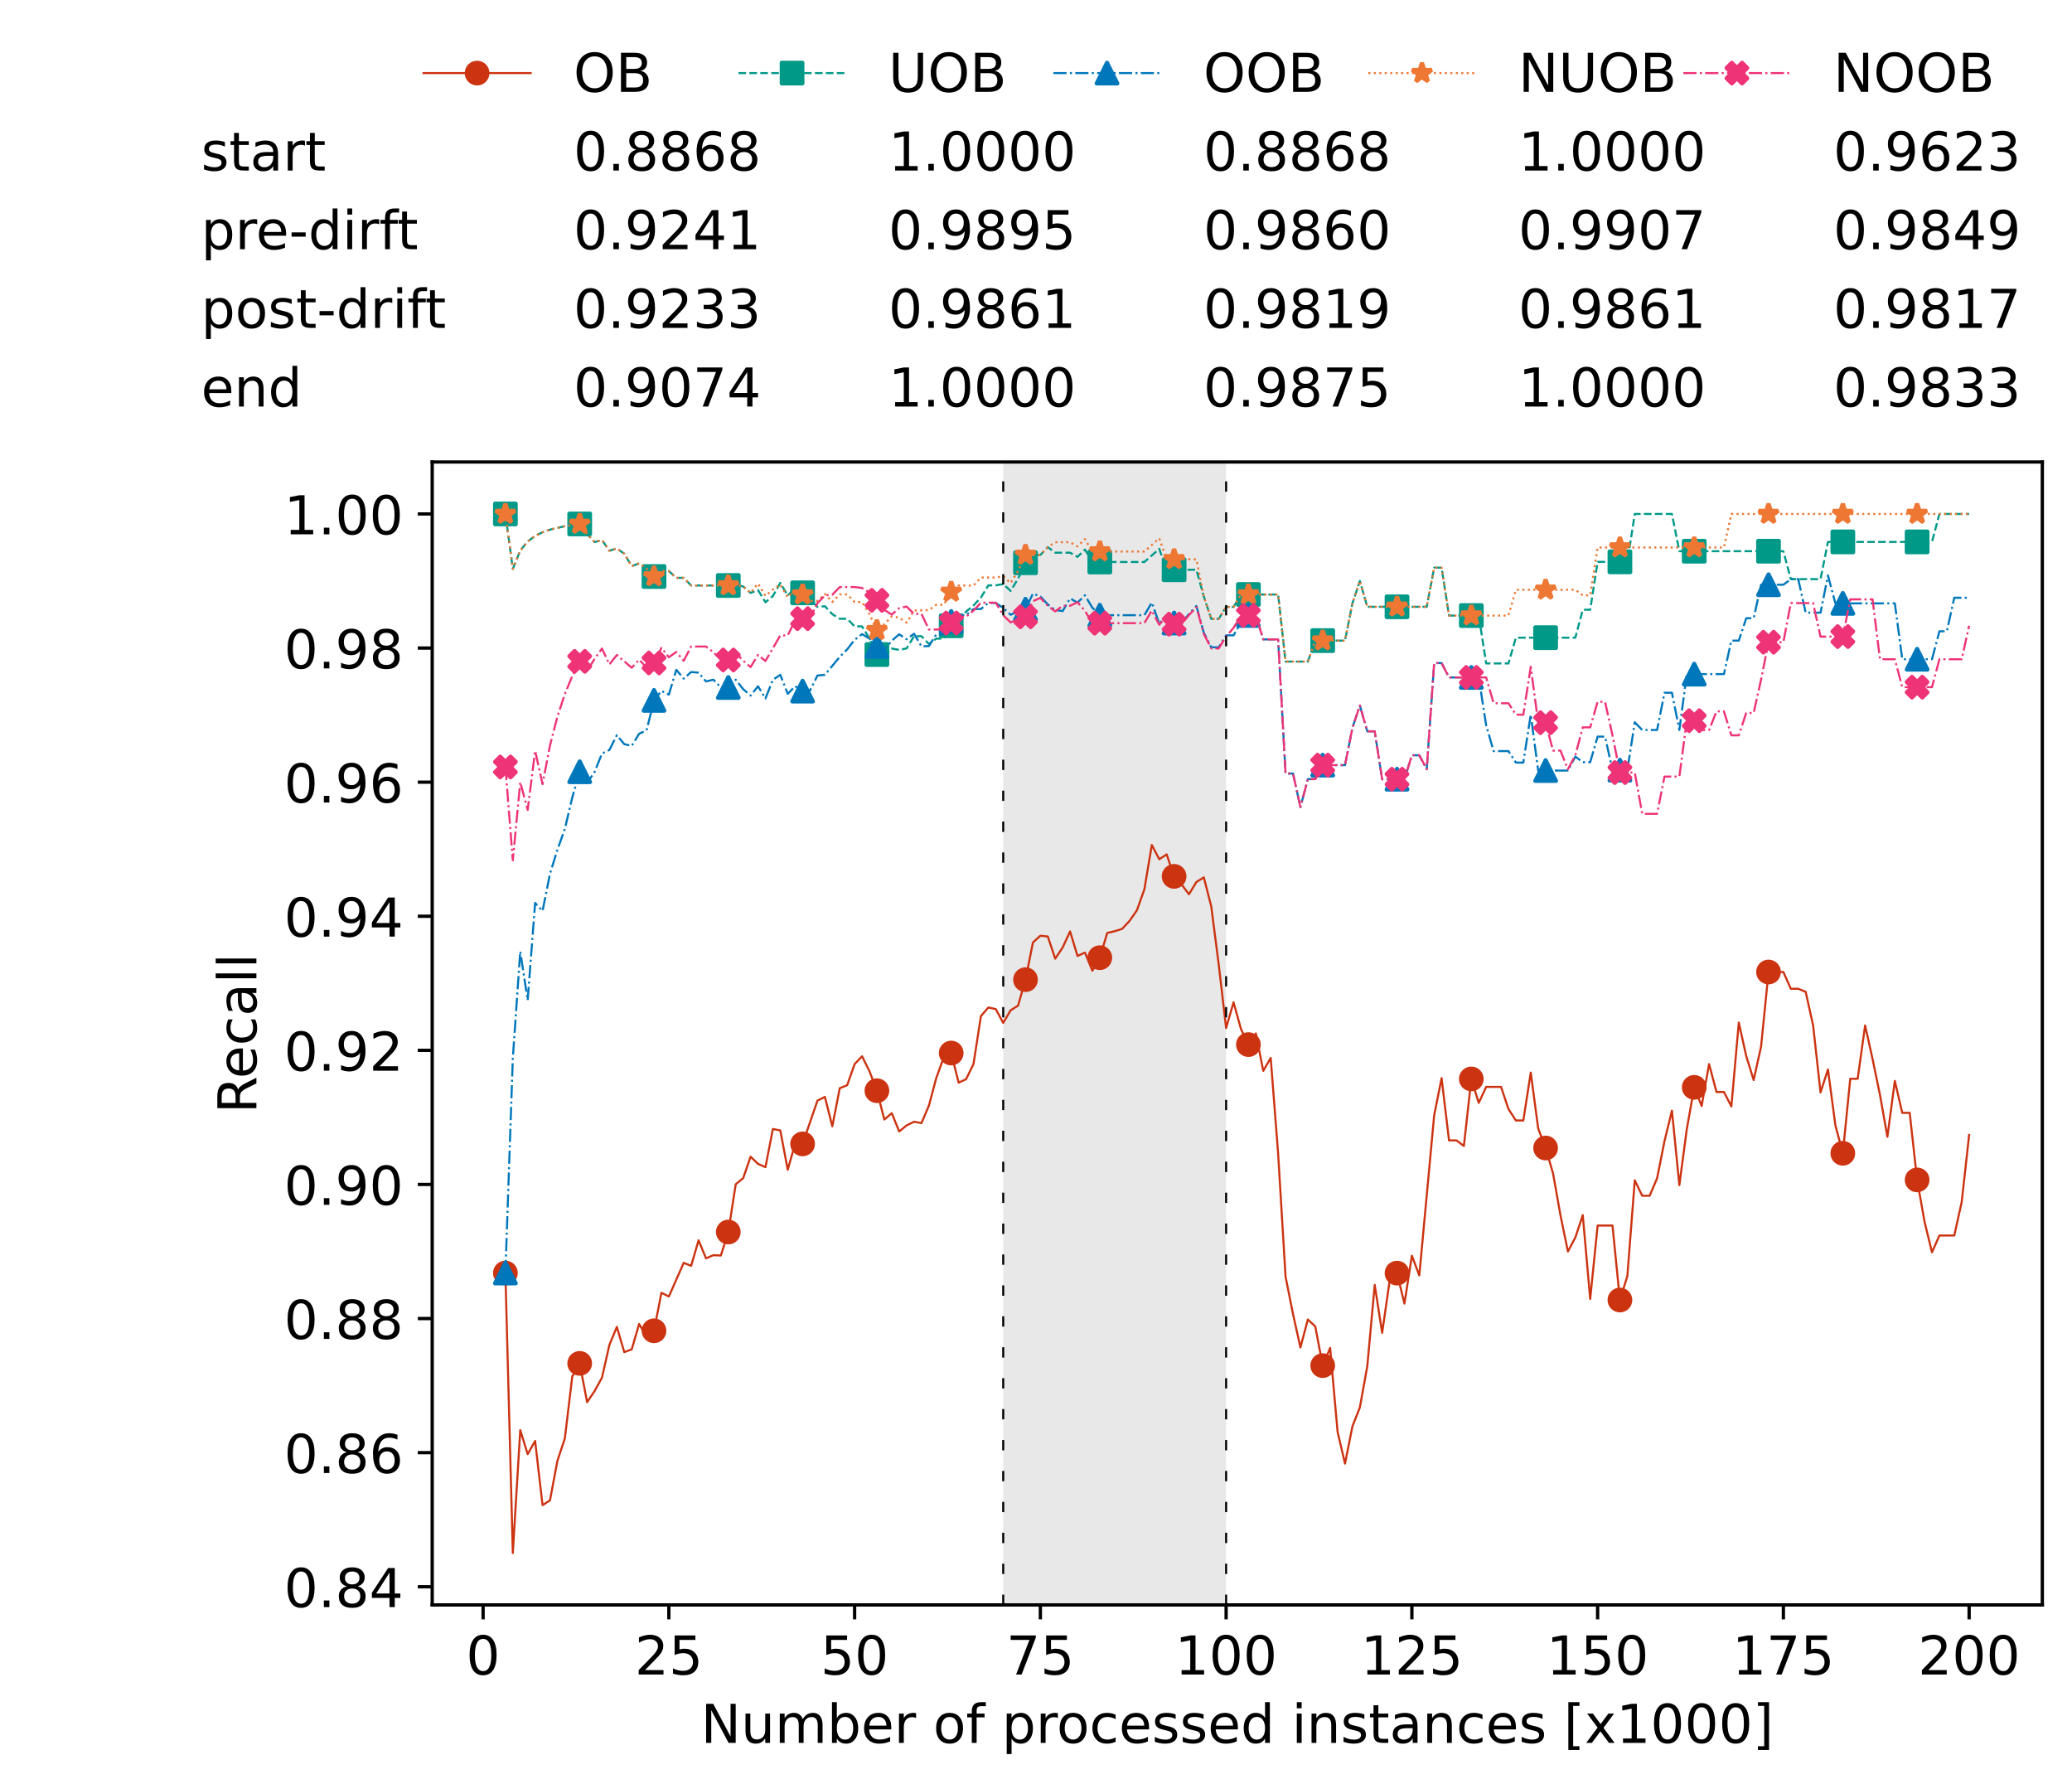 <?xml version="1.0" encoding="utf-8" standalone="no"?>
<!DOCTYPE svg PUBLIC "-//W3C//DTD SVG 1.1//EN"
  "http://www.w3.org/Graphics/SVG/1.1/DTD/svg11.dtd">
<!-- Created with matplotlib (https://matplotlib.org/) -->
<svg height="432.615pt" version="1.1" viewBox="0 0 502.65 432.615" width="502.65pt" xmlns="http://www.w3.org/2000/svg" xmlns:xlink="http://www.w3.org/1999/xlink">
 <defs>
  <style type="text/css">*{stroke-linecap:butt;stroke-linejoin:round;}</style>
 </defs>
 <g id="figure_1">
  <g id="patch_1">
   <path d="M 0 432.615 
L 502.65 432.615 
L 502.65 0 
L 0 0 
z
" style="fill:#ffffff;"/>
  </g>
  <g id="axes_1">
   <g id="patch_2">
    <path d="M 104.85 389.252 
L 495.45 389.252 
L 495.45 112.052 
L 104.85 112.052 
z
" style="fill:#ffffff;"/>
   </g>
   <g id="patch_3">
    <path clip-path="url(#pb844b5a29e)" d="M 297.446 389.252 
L 297.446 112.052 
L 243.372 112.052 
L 243.372 389.252 
z
" style="fill:#d3d3d3;opacity:0.5;"/>
   </g>
   <g id="matplotlib.axis_1">
    <g id="xtick_1">
     <g id="line2d_1">
      <defs>
       <path d="M 0 0 
L 0 3.5 
" id="m3fbb69fab8" style="stroke:#000000;stroke-width:0.8;"/>
      </defs>
      <g>
       <use style="stroke:#000000;stroke-width:0.8;" x="117.197" xlink:href="#m3fbb69fab8" y="389.252"/>
      </g>
     </g>
     <g id="text_1">
      <!-- 0 -->
      <g transform="translate(113.061 406.13)scale(0.13 -0.13)">
       <defs>
        <path d="M 31.781 66.406 
Q 24.172 66.406 20.328 58.906 
Q 16.5 51.422 16.5 36.375 
Q 16.5 21.391 20.328 13.891 
Q 24.172 6.391 31.781 6.391 
Q 39.453 6.391 43.281 13.891 
Q 47.125 21.391 47.125 36.375 
Q 47.125 51.422 43.281 58.906 
Q 39.453 66.406 31.781 66.406 
z
M 31.781 74.219 
Q 44.047 74.219 50.516 64.516 
Q 56.984 54.828 56.984 36.375 
Q 56.984 17.969 50.516 8.266 
Q 44.047 -1.422 31.781 -1.422 
Q 19.531 -1.422 13.062 8.266 
Q 6.594 17.969 6.594 36.375 
Q 6.594 54.828 13.062 64.516 
Q 19.531 74.219 31.781 74.219 
z
" id="DejaVuSans-48"/>
       </defs>
       <use xlink:href="#DejaVuSans-48"/>
      </g>
     </g>
    </g>
    <g id="xtick_2">
     <g id="line2d_2">
      <g>
       <use style="stroke:#000000;stroke-width:0.8;" x="162.259" xlink:href="#m3fbb69fab8" y="389.252"/>
      </g>
     </g>
     <g id="text_2">
      <!-- 25 -->
      <g transform="translate(153.988 406.13)scale(0.13 -0.13)">
       <defs>
        <path d="M 19.188 8.297 
L 53.609 8.297 
L 53.609 0 
L 7.328 0 
L 7.328 8.297 
Q 12.938 14.109 22.625 23.891 
Q 32.328 33.688 34.812 36.531 
Q 39.547 41.844 41.422 45.531 
Q 43.312 49.219 43.312 52.781 
Q 43.312 58.594 39.234 62.25 
Q 35.156 65.922 28.609 65.922 
Q 23.969 65.922 18.812 64.312 
Q 13.672 62.703 7.812 59.422 
L 7.812 69.391 
Q 13.766 71.781 18.938 73 
Q 24.125 74.219 28.422 74.219 
Q 39.75 74.219 46.484 68.547 
Q 53.219 62.891 53.219 53.422 
Q 53.219 48.922 51.531 44.891 
Q 49.859 40.875 45.406 35.406 
Q 44.188 33.984 37.641 27.219 
Q 31.109 20.453 19.188 8.297 
z
" id="DejaVuSans-50"/>
        <path d="M 10.797 72.906 
L 49.516 72.906 
L 49.516 64.594 
L 19.828 64.594 
L 19.828 46.734 
Q 21.969 47.469 24.109 47.828 
Q 26.266 48.188 28.422 48.188 
Q 40.625 48.188 47.75 41.5 
Q 54.891 34.812 54.891 23.391 
Q 54.891 11.625 47.562 5.094 
Q 40.234 -1.422 26.906 -1.422 
Q 22.312 -1.422 17.547 -0.641 
Q 12.797 0.141 7.719 1.703 
L 7.719 11.625 
Q 12.109 9.234 16.797 8.062 
Q 21.484 6.891 26.703 6.891 
Q 35.156 6.891 40.078 11.328 
Q 45.016 15.766 45.016 23.391 
Q 45.016 31 40.078 35.438 
Q 35.156 39.891 26.703 39.891 
Q 22.75 39.891 18.812 39.016 
Q 14.891 38.141 10.797 36.281 
z
" id="DejaVuSans-53"/>
       </defs>
       <use xlink:href="#DejaVuSans-50"/>
       <use x="63.623" xlink:href="#DejaVuSans-53"/>
      </g>
     </g>
    </g>
    <g id="xtick_3">
     <g id="line2d_3">
      <g>
       <use style="stroke:#000000;stroke-width:0.8;" x="207.322" xlink:href="#m3fbb69fab8" y="389.252"/>
      </g>
     </g>
     <g id="text_3">
      <!-- 50 -->
      <g transform="translate(199.05 406.13)scale(0.13 -0.13)">
       <use xlink:href="#DejaVuSans-53"/>
       <use x="63.623" xlink:href="#DejaVuSans-48"/>
      </g>
     </g>
    </g>
    <g id="xtick_4">
     <g id="line2d_4">
      <g>
       <use style="stroke:#000000;stroke-width:0.8;" x="252.384" xlink:href="#m3fbb69fab8" y="389.252"/>
      </g>
     </g>
     <g id="text_4">
      <!-- 75 -->
      <g transform="translate(244.113 406.13)scale(0.13 -0.13)">
       <defs>
        <path d="M 8.203 72.906 
L 55.078 72.906 
L 55.078 68.703 
L 28.609 0 
L 18.312 0 
L 43.219 64.594 
L 8.203 64.594 
z
" id="DejaVuSans-55"/>
       </defs>
       <use xlink:href="#DejaVuSans-55"/>
       <use x="63.623" xlink:href="#DejaVuSans-53"/>
      </g>
     </g>
    </g>
    <g id="xtick_5">
     <g id="line2d_5">
      <g>
       <use style="stroke:#000000;stroke-width:0.8;" x="297.446" xlink:href="#m3fbb69fab8" y="389.252"/>
      </g>
     </g>
     <g id="text_5">
      <!-- 100 -->
      <g transform="translate(285.039 406.13)scale(0.13 -0.13)">
       <defs>
        <path d="M 12.406 8.297 
L 28.516 8.297 
L 28.516 63.922 
L 10.984 60.406 
L 10.984 69.391 
L 28.422 72.906 
L 38.281 72.906 
L 38.281 8.297 
L 54.391 8.297 
L 54.391 0 
L 12.406 0 
z
" id="DejaVuSans-49"/>
       </defs>
       <use xlink:href="#DejaVuSans-49"/>
       <use x="63.623" xlink:href="#DejaVuSans-48"/>
       <use x="127.246" xlink:href="#DejaVuSans-48"/>
      </g>
     </g>
    </g>
    <g id="xtick_6">
     <g id="line2d_6">
      <g>
       <use style="stroke:#000000;stroke-width:0.8;" x="342.509" xlink:href="#m3fbb69fab8" y="389.252"/>
      </g>
     </g>
     <g id="text_6">
      <!-- 125 -->
      <g transform="translate(330.102 406.13)scale(0.13 -0.13)">
       <use xlink:href="#DejaVuSans-49"/>
       <use x="63.623" xlink:href="#DejaVuSans-50"/>
       <use x="127.246" xlink:href="#DejaVuSans-53"/>
      </g>
     </g>
    </g>
    <g id="xtick_7">
     <g id="line2d_7">
      <g>
       <use style="stroke:#000000;stroke-width:0.8;" x="387.571" xlink:href="#m3fbb69fab8" y="389.252"/>
      </g>
     </g>
     <g id="text_7">
      <!-- 150 -->
      <g transform="translate(375.164 406.13)scale(0.13 -0.13)">
       <use xlink:href="#DejaVuSans-49"/>
       <use x="63.623" xlink:href="#DejaVuSans-53"/>
       <use x="127.246" xlink:href="#DejaVuSans-48"/>
      </g>
     </g>
    </g>
    <g id="xtick_8">
     <g id="line2d_8">
      <g>
       <use style="stroke:#000000;stroke-width:0.8;" x="432.633" xlink:href="#m3fbb69fab8" y="389.252"/>
      </g>
     </g>
     <g id="text_8">
      <!-- 175 -->
      <g transform="translate(420.226 406.13)scale(0.13 -0.13)">
       <use xlink:href="#DejaVuSans-49"/>
       <use x="63.623" xlink:href="#DejaVuSans-55"/>
       <use x="127.246" xlink:href="#DejaVuSans-53"/>
      </g>
     </g>
    </g>
    <g id="xtick_9">
     <g id="line2d_9">
      <g>
       <use style="stroke:#000000;stroke-width:0.8;" x="477.695" xlink:href="#m3fbb69fab8" y="389.252"/>
      </g>
     </g>
     <g id="text_9">
      <!-- 200 -->
      <g transform="translate(465.289 406.13)scale(0.13 -0.13)">
       <use xlink:href="#DejaVuSans-50"/>
       <use x="63.623" xlink:href="#DejaVuSans-48"/>
       <use x="127.246" xlink:href="#DejaVuSans-48"/>
      </g>
     </g>
    </g>
    <g id="text_10">
     <!-- Number of processed instances [x1000] -->
     <g transform="translate(170.025 422.711)scale(0.13 -0.13)">
      <defs>
       <path d="M 9.812 72.906 
L 23.094 72.906 
L 55.422 11.922 
L 55.422 72.906 
L 64.984 72.906 
L 64.984 0 
L 51.703 0 
L 19.391 60.984 
L 19.391 0 
L 9.812 0 
z
" id="DejaVuSans-78"/>
       <path d="M 8.5 21.578 
L 8.5 54.688 
L 17.484 54.688 
L 17.484 21.922 
Q 17.484 14.156 20.5 10.266 
Q 23.531 6.391 29.594 6.391 
Q 36.859 6.391 41.078 11.031 
Q 45.312 15.672 45.312 23.688 
L 45.312 54.688 
L 54.297 54.688 
L 54.297 0 
L 45.312 0 
L 45.312 8.406 
Q 42.047 3.422 37.719 1 
Q 33.406 -1.422 27.688 -1.422 
Q 18.266 -1.422 13.375 4.438 
Q 8.5 10.297 8.5 21.578 
z
M 31.109 56 
z
" id="DejaVuSans-117"/>
       <path d="M 52 44.188 
Q 55.375 50.25 60.062 53.125 
Q 64.75 56 71.094 56 
Q 79.641 56 84.281 50.016 
Q 88.922 44.047 88.922 33.016 
L 88.922 0 
L 79.891 0 
L 79.891 32.719 
Q 79.891 40.578 77.094 44.375 
Q 74.312 48.188 68.609 48.188 
Q 61.625 48.188 57.562 43.547 
Q 53.516 38.922 53.516 30.906 
L 53.516 0 
L 44.484 0 
L 44.484 32.719 
Q 44.484 40.625 41.703 44.406 
Q 38.922 48.188 33.109 48.188 
Q 26.219 48.188 22.156 43.531 
Q 18.109 38.875 18.109 30.906 
L 18.109 0 
L 9.078 0 
L 9.078 54.688 
L 18.109 54.688 
L 18.109 46.188 
Q 21.188 51.219 25.484 53.609 
Q 29.781 56 35.688 56 
Q 41.656 56 45.828 52.969 
Q 50 49.953 52 44.188 
z
" id="DejaVuSans-109"/>
       <path d="M 48.688 27.297 
Q 48.688 37.203 44.609 42.844 
Q 40.531 48.484 33.406 48.484 
Q 26.266 48.484 22.188 42.844 
Q 18.109 37.203 18.109 27.297 
Q 18.109 17.391 22.188 11.75 
Q 26.266 6.109 33.406 6.109 
Q 40.531 6.109 44.609 11.75 
Q 48.688 17.391 48.688 27.297 
z
M 18.109 46.391 
Q 20.953 51.266 25.266 53.625 
Q 29.594 56 35.594 56 
Q 45.562 56 51.781 48.094 
Q 58.016 40.188 58.016 27.297 
Q 58.016 14.406 51.781 6.484 
Q 45.562 -1.422 35.594 -1.422 
Q 29.594 -1.422 25.266 0.953 
Q 20.953 3.328 18.109 8.203 
L 18.109 0 
L 9.078 0 
L 9.078 75.984 
L 18.109 75.984 
z
" id="DejaVuSans-98"/>
       <path d="M 56.203 29.594 
L 56.203 25.203 
L 14.891 25.203 
Q 15.484 15.922 20.484 11.062 
Q 25.484 6.203 34.422 6.203 
Q 39.594 6.203 44.453 7.469 
Q 49.312 8.734 54.109 11.281 
L 54.109 2.781 
Q 49.266 0.734 44.188 -0.344 
Q 39.109 -1.422 33.891 -1.422 
Q 20.797 -1.422 13.156 6.188 
Q 5.516 13.812 5.516 26.812 
Q 5.516 40.234 12.766 48.109 
Q 20.016 56 32.328 56 
Q 43.359 56 49.781 48.891 
Q 56.203 41.797 56.203 29.594 
z
M 47.219 32.234 
Q 47.125 39.594 43.094 43.984 
Q 39.062 48.391 32.422 48.391 
Q 24.906 48.391 20.391 44.141 
Q 15.875 39.891 15.188 32.172 
z
" id="DejaVuSans-101"/>
       <path d="M 41.109 46.297 
Q 39.594 47.172 37.812 47.578 
Q 36.031 48 33.891 48 
Q 26.266 48 22.188 43.047 
Q 18.109 38.094 18.109 28.812 
L 18.109 0 
L 9.078 0 
L 9.078 54.688 
L 18.109 54.688 
L 18.109 46.188 
Q 20.953 51.172 25.484 53.578 
Q 30.031 56 36.531 56 
Q 37.453 56 38.578 55.875 
Q 39.703 55.766 41.062 55.516 
z
" id="DejaVuSans-114"/>
       <path id="DejaVuSans-32"/>
       <path d="M 30.609 48.391 
Q 23.391 48.391 19.188 42.75 
Q 14.984 37.109 14.984 27.297 
Q 14.984 17.484 19.156 11.844 
Q 23.344 6.203 30.609 6.203 
Q 37.797 6.203 41.984 11.859 
Q 46.188 17.531 46.188 27.297 
Q 46.188 37.016 41.984 42.703 
Q 37.797 48.391 30.609 48.391 
z
M 30.609 56 
Q 42.328 56 49.016 48.375 
Q 55.719 40.766 55.719 27.297 
Q 55.719 13.875 49.016 6.219 
Q 42.328 -1.422 30.609 -1.422 
Q 18.844 -1.422 12.172 6.219 
Q 5.516 13.875 5.516 27.297 
Q 5.516 40.766 12.172 48.375 
Q 18.844 56 30.609 56 
z
" id="DejaVuSans-111"/>
       <path d="M 37.109 75.984 
L 37.109 68.5 
L 28.516 68.5 
Q 23.688 68.5 21.797 66.547 
Q 19.922 64.594 19.922 59.516 
L 19.922 54.688 
L 34.719 54.688 
L 34.719 47.703 
L 19.922 47.703 
L 19.922 0 
L 10.891 0 
L 10.891 47.703 
L 2.297 47.703 
L 2.297 54.688 
L 10.891 54.688 
L 10.891 58.5 
Q 10.891 67.625 15.141 71.797 
Q 19.391 75.984 28.609 75.984 
z
" id="DejaVuSans-102"/>
       <path d="M 18.109 8.203 
L 18.109 -20.797 
L 9.078 -20.797 
L 9.078 54.688 
L 18.109 54.688 
L 18.109 46.391 
Q 20.953 51.266 25.266 53.625 
Q 29.594 56 35.594 56 
Q 45.562 56 51.781 48.094 
Q 58.016 40.188 58.016 27.297 
Q 58.016 14.406 51.781 6.484 
Q 45.562 -1.422 35.594 -1.422 
Q 29.594 -1.422 25.266 0.953 
Q 20.953 3.328 18.109 8.203 
z
M 48.688 27.297 
Q 48.688 37.203 44.609 42.844 
Q 40.531 48.484 33.406 48.484 
Q 26.266 48.484 22.188 42.844 
Q 18.109 37.203 18.109 27.297 
Q 18.109 17.391 22.188 11.75 
Q 26.266 6.109 33.406 6.109 
Q 40.531 6.109 44.609 11.75 
Q 48.688 17.391 48.688 27.297 
z
" id="DejaVuSans-112"/>
       <path d="M 48.781 52.594 
L 48.781 44.188 
Q 44.969 46.297 41.141 47.344 
Q 37.312 48.391 33.406 48.391 
Q 24.656 48.391 19.812 42.844 
Q 14.984 37.312 14.984 27.297 
Q 14.984 17.281 19.812 11.734 
Q 24.656 6.203 33.406 6.203 
Q 37.312 6.203 41.141 7.25 
Q 44.969 8.297 48.781 10.406 
L 48.781 2.094 
Q 45.016 0.344 40.984 -0.531 
Q 36.969 -1.422 32.422 -1.422 
Q 20.062 -1.422 12.781 6.344 
Q 5.516 14.109 5.516 27.297 
Q 5.516 40.672 12.859 48.328 
Q 20.219 56 33.016 56 
Q 37.156 56 41.109 55.141 
Q 45.062 54.297 48.781 52.594 
z
" id="DejaVuSans-99"/>
       <path d="M 44.281 53.078 
L 44.281 44.578 
Q 40.484 46.531 36.375 47.5 
Q 32.281 48.484 27.875 48.484 
Q 21.188 48.484 17.844 46.438 
Q 14.5 44.391 14.5 40.281 
Q 14.5 37.156 16.891 35.375 
Q 19.281 33.594 26.516 31.984 
L 29.594 31.297 
Q 39.156 29.25 43.188 25.516 
Q 47.219 21.781 47.219 15.094 
Q 47.219 7.469 41.188 3.016 
Q 35.156 -1.422 24.609 -1.422 
Q 20.219 -1.422 15.453 -0.562 
Q 10.688 0.297 5.422 2 
L 5.422 11.281 
Q 10.406 8.688 15.234 7.391 
Q 20.062 6.109 24.812 6.109 
Q 31.156 6.109 34.562 8.281 
Q 37.984 10.453 37.984 14.406 
Q 37.984 18.062 35.516 20.016 
Q 33.062 21.969 24.703 23.781 
L 21.578 24.516 
Q 13.234 26.266 9.516 29.906 
Q 5.812 33.547 5.812 39.891 
Q 5.812 47.609 11.281 51.797 
Q 16.75 56 26.812 56 
Q 31.781 56 36.172 55.266 
Q 40.578 54.547 44.281 53.078 
z
" id="DejaVuSans-115"/>
       <path d="M 45.406 46.391 
L 45.406 75.984 
L 54.391 75.984 
L 54.391 0 
L 45.406 0 
L 45.406 8.203 
Q 42.578 3.328 38.25 0.953 
Q 33.938 -1.422 27.875 -1.422 
Q 17.969 -1.422 11.734 6.484 
Q 5.516 14.406 5.516 27.297 
Q 5.516 40.188 11.734 48.094 
Q 17.969 56 27.875 56 
Q 33.938 56 38.25 53.625 
Q 42.578 51.266 45.406 46.391 
z
M 14.797 27.297 
Q 14.797 17.391 18.875 11.75 
Q 22.953 6.109 30.078 6.109 
Q 37.203 6.109 41.297 11.75 
Q 45.406 17.391 45.406 27.297 
Q 45.406 37.203 41.297 42.844 
Q 37.203 48.484 30.078 48.484 
Q 22.953 48.484 18.875 42.844 
Q 14.797 37.203 14.797 27.297 
z
" id="DejaVuSans-100"/>
       <path d="M 9.422 54.688 
L 18.406 54.688 
L 18.406 0 
L 9.422 0 
z
M 9.422 75.984 
L 18.406 75.984 
L 18.406 64.594 
L 9.422 64.594 
z
" id="DejaVuSans-105"/>
       <path d="M 54.891 33.016 
L 54.891 0 
L 45.906 0 
L 45.906 32.719 
Q 45.906 40.484 42.875 44.328 
Q 39.844 48.188 33.797 48.188 
Q 26.516 48.188 22.312 43.547 
Q 18.109 38.922 18.109 30.906 
L 18.109 0 
L 9.078 0 
L 9.078 54.688 
L 18.109 54.688 
L 18.109 46.188 
Q 21.344 51.125 25.703 53.562 
Q 30.078 56 35.797 56 
Q 45.219 56 50.047 50.172 
Q 54.891 44.344 54.891 33.016 
z
" id="DejaVuSans-110"/>
       <path d="M 18.312 70.219 
L 18.312 54.688 
L 36.812 54.688 
L 36.812 47.703 
L 18.312 47.703 
L 18.312 18.016 
Q 18.312 11.328 20.141 9.422 
Q 21.969 7.516 27.594 7.516 
L 36.812 7.516 
L 36.812 0 
L 27.594 0 
Q 17.188 0 13.234 3.875 
Q 9.281 7.766 9.281 18.016 
L 9.281 47.703 
L 2.688 47.703 
L 2.688 54.688 
L 9.281 54.688 
L 9.281 70.219 
z
" id="DejaVuSans-116"/>
       <path d="M 34.281 27.484 
Q 23.391 27.484 19.188 25 
Q 14.984 22.516 14.984 16.5 
Q 14.984 11.719 18.141 8.906 
Q 21.297 6.109 26.703 6.109 
Q 34.188 6.109 38.703 11.406 
Q 43.219 16.703 43.219 25.484 
L 43.219 27.484 
z
M 52.203 31.203 
L 52.203 0 
L 43.219 0 
L 43.219 8.297 
Q 40.141 3.328 35.547 0.953 
Q 30.953 -1.422 24.312 -1.422 
Q 15.922 -1.422 10.953 3.297 
Q 6 8.016 6 15.922 
Q 6 25.141 12.172 29.828 
Q 18.359 34.516 30.609 34.516 
L 43.219 34.516 
L 43.219 35.406 
Q 43.219 41.609 39.141 45 
Q 35.062 48.391 27.688 48.391 
Q 23 48.391 18.547 47.266 
Q 14.109 46.141 10.016 43.891 
L 10.016 52.203 
Q 14.938 54.109 19.578 55.047 
Q 24.219 56 28.609 56 
Q 40.484 56 46.344 49.844 
Q 52.203 43.703 52.203 31.203 
z
" id="DejaVuSans-97"/>
       <path d="M 8.594 75.984 
L 29.297 75.984 
L 29.297 69 
L 17.578 69 
L 17.578 -6.203 
L 29.297 -6.203 
L 29.297 -13.188 
L 8.594 -13.188 
z
" id="DejaVuSans-91"/>
       <path d="M 54.891 54.688 
L 35.109 28.078 
L 55.906 0 
L 45.312 0 
L 29.391 21.484 
L 13.484 0 
L 2.875 0 
L 24.125 28.609 
L 4.688 54.688 
L 15.281 54.688 
L 29.781 35.203 
L 44.281 54.688 
z
" id="DejaVuSans-120"/>
       <path d="M 30.422 75.984 
L 30.422 -13.188 
L 9.719 -13.188 
L 9.719 -6.203 
L 21.391 -6.203 
L 21.391 69 
L 9.719 69 
L 9.719 75.984 
z
" id="DejaVuSans-93"/>
      </defs>
      <use xlink:href="#DejaVuSans-78"/>
      <use x="74.805" xlink:href="#DejaVuSans-117"/>
      <use x="138.184" xlink:href="#DejaVuSans-109"/>
      <use x="235.596" xlink:href="#DejaVuSans-98"/>
      <use x="299.072" xlink:href="#DejaVuSans-101"/>
      <use x="360.596" xlink:href="#DejaVuSans-114"/>
      <use x="401.709" xlink:href="#DejaVuSans-32"/>
      <use x="433.496" xlink:href="#DejaVuSans-111"/>
      <use x="494.678" xlink:href="#DejaVuSans-102"/>
      <use x="529.883" xlink:href="#DejaVuSans-32"/>
      <use x="561.67" xlink:href="#DejaVuSans-112"/>
      <use x="625.146" xlink:href="#DejaVuSans-114"/>
      <use x="664.01" xlink:href="#DejaVuSans-111"/>
      <use x="725.191" xlink:href="#DejaVuSans-99"/>
      <use x="780.172" xlink:href="#DejaVuSans-101"/>
      <use x="841.695" xlink:href="#DejaVuSans-115"/>
      <use x="893.795" xlink:href="#DejaVuSans-115"/>
      <use x="945.895" xlink:href="#DejaVuSans-101"/>
      <use x="1007.418" xlink:href="#DejaVuSans-100"/>
      <use x="1070.895" xlink:href="#DejaVuSans-32"/>
      <use x="1102.682" xlink:href="#DejaVuSans-105"/>
      <use x="1130.465" xlink:href="#DejaVuSans-110"/>
      <use x="1193.844" xlink:href="#DejaVuSans-115"/>
      <use x="1245.943" xlink:href="#DejaVuSans-116"/>
      <use x="1285.152" xlink:href="#DejaVuSans-97"/>
      <use x="1346.432" xlink:href="#DejaVuSans-110"/>
      <use x="1409.811" xlink:href="#DejaVuSans-99"/>
      <use x="1464.791" xlink:href="#DejaVuSans-101"/>
      <use x="1526.314" xlink:href="#DejaVuSans-115"/>
      <use x="1578.414" xlink:href="#DejaVuSans-32"/>
      <use x="1610.201" xlink:href="#DejaVuSans-91"/>
      <use x="1649.215" xlink:href="#DejaVuSans-120"/>
      <use x="1708.395" xlink:href="#DejaVuSans-49"/>
      <use x="1772.018" xlink:href="#DejaVuSans-48"/>
      <use x="1835.641" xlink:href="#DejaVuSans-48"/>
      <use x="1899.264" xlink:href="#DejaVuSans-48"/>
      <use x="1962.887" xlink:href="#DejaVuSans-93"/>
     </g>
    </g>
   </g>
   <g id="matplotlib.axis_2">
    <g id="ytick_1">
     <g id="line2d_10">
      <defs>
       <path d="M 0 0 
L -3.5 0 
" id="mf8c434a4b1" style="stroke:#000000;stroke-width:0.8;"/>
      </defs>
      <g>
       <use style="stroke:#000000;stroke-width:0.8;" x="104.85" xlink:href="#mf8c434a4b1" y="384.841"/>
      </g>
     </g>
     <g id="text_11">
      <!-- 0.84 -->
      <g transform="translate(68.905 389.78)scale(0.13 -0.13)">
       <defs>
        <path d="M 10.688 12.406 
L 21 12.406 
L 21 0 
L 10.688 0 
z
" id="DejaVuSans-46"/>
        <path d="M 31.781 34.625 
Q 24.75 34.625 20.719 30.859 
Q 16.703 27.094 16.703 20.516 
Q 16.703 13.922 20.719 10.156 
Q 24.75 6.391 31.781 6.391 
Q 38.812 6.391 42.859 10.172 
Q 46.922 13.969 46.922 20.516 
Q 46.922 27.094 42.891 30.859 
Q 38.875 34.625 31.781 34.625 
z
M 21.922 38.812 
Q 15.578 40.375 12.031 44.719 
Q 8.5 49.078 8.5 55.328 
Q 8.5 64.062 14.719 69.141 
Q 20.953 74.219 31.781 74.219 
Q 42.672 74.219 48.875 69.141 
Q 55.078 64.062 55.078 55.328 
Q 55.078 49.078 51.531 44.719 
Q 48 40.375 41.703 38.812 
Q 48.828 37.156 52.797 32.312 
Q 56.781 27.484 56.781 20.516 
Q 56.781 9.906 50.312 4.234 
Q 43.844 -1.422 31.781 -1.422 
Q 19.734 -1.422 13.25 4.234 
Q 6.781 9.906 6.781 20.516 
Q 6.781 27.484 10.781 32.312 
Q 14.797 37.156 21.922 38.812 
z
M 18.312 54.391 
Q 18.312 48.734 21.844 45.562 
Q 25.391 42.391 31.781 42.391 
Q 38.141 42.391 41.719 45.562 
Q 45.312 48.734 45.312 54.391 
Q 45.312 60.062 41.719 63.234 
Q 38.141 66.406 31.781 66.406 
Q 25.391 66.406 21.844 63.234 
Q 18.312 60.062 18.312 54.391 
z
" id="DejaVuSans-56"/>
        <path d="M 37.797 64.312 
L 12.891 25.391 
L 37.797 25.391 
z
M 35.203 72.906 
L 47.609 72.906 
L 47.609 25.391 
L 58.016 25.391 
L 58.016 17.188 
L 47.609 17.188 
L 47.609 0 
L 37.797 0 
L 37.797 17.188 
L 4.891 17.188 
L 4.891 26.703 
z
" id="DejaVuSans-52"/>
       </defs>
       <use xlink:href="#DejaVuSans-48"/>
       <use x="63.623" xlink:href="#DejaVuSans-46"/>
       <use x="95.41" xlink:href="#DejaVuSans-56"/>
       <use x="159.033" xlink:href="#DejaVuSans-52"/>
      </g>
     </g>
    </g>
    <g id="ytick_2">
     <g id="line2d_11">
      <g>
       <use style="stroke:#000000;stroke-width:0.8;" x="104.85" xlink:href="#mf8c434a4b1" y="352.317"/>
      </g>
     </g>
     <g id="text_12">
      <!-- 0.86 -->
      <g transform="translate(68.905 357.256)scale(0.13 -0.13)">
       <defs>
        <path d="M 33.016 40.375 
Q 26.375 40.375 22.484 35.828 
Q 18.609 31.297 18.609 23.391 
Q 18.609 15.531 22.484 10.953 
Q 26.375 6.391 33.016 6.391 
Q 39.656 6.391 43.531 10.953 
Q 47.406 15.531 47.406 23.391 
Q 47.406 31.297 43.531 35.828 
Q 39.656 40.375 33.016 40.375 
z
M 52.594 71.297 
L 52.594 62.312 
Q 48.875 64.062 45.094 64.984 
Q 41.312 65.922 37.594 65.922 
Q 27.828 65.922 22.672 59.328 
Q 17.531 52.734 16.797 39.406 
Q 19.672 43.656 24.016 45.922 
Q 28.375 48.188 33.594 48.188 
Q 44.578 48.188 50.953 41.516 
Q 57.328 34.859 57.328 23.391 
Q 57.328 12.156 50.688 5.359 
Q 44.047 -1.422 33.016 -1.422 
Q 20.359 -1.422 13.672 8.266 
Q 6.984 17.969 6.984 36.375 
Q 6.984 53.656 15.188 63.938 
Q 23.391 74.219 37.203 74.219 
Q 40.922 74.219 44.703 73.484 
Q 48.484 72.75 52.594 71.297 
z
" id="DejaVuSans-54"/>
       </defs>
       <use xlink:href="#DejaVuSans-48"/>
       <use x="63.623" xlink:href="#DejaVuSans-46"/>
       <use x="95.41" xlink:href="#DejaVuSans-56"/>
       <use x="159.033" xlink:href="#DejaVuSans-54"/>
      </g>
     </g>
    </g>
    <g id="ytick_3">
     <g id="line2d_12">
      <g>
       <use style="stroke:#000000;stroke-width:0.8;" x="104.85" xlink:href="#mf8c434a4b1" y="319.793"/>
      </g>
     </g>
     <g id="text_13">
      <!-- 0.88 -->
      <g transform="translate(68.905 324.732)scale(0.13 -0.13)">
       <use xlink:href="#DejaVuSans-48"/>
       <use x="63.623" xlink:href="#DejaVuSans-46"/>
       <use x="95.41" xlink:href="#DejaVuSans-56"/>
       <use x="159.033" xlink:href="#DejaVuSans-56"/>
      </g>
     </g>
    </g>
    <g id="ytick_4">
     <g id="line2d_13">
      <g>
       <use style="stroke:#000000;stroke-width:0.8;" x="104.85" xlink:href="#mf8c434a4b1" y="287.27"/>
      </g>
     </g>
     <g id="text_14">
      <!-- 0.90 -->
      <g transform="translate(68.905 292.209)scale(0.13 -0.13)">
       <defs>
        <path d="M 10.984 1.516 
L 10.984 10.5 
Q 14.703 8.734 18.5 7.812 
Q 22.312 6.891 25.984 6.891 
Q 35.75 6.891 40.891 13.453 
Q 46.047 20.016 46.781 33.406 
Q 43.953 29.203 39.594 26.953 
Q 35.25 24.703 29.984 24.703 
Q 19.047 24.703 12.672 31.312 
Q 6.297 37.938 6.297 49.422 
Q 6.297 60.641 12.938 67.422 
Q 19.578 74.219 30.609 74.219 
Q 43.266 74.219 49.922 64.516 
Q 56.594 54.828 56.594 36.375 
Q 56.594 19.141 48.406 8.859 
Q 40.234 -1.422 26.422 -1.422 
Q 22.703 -1.422 18.891 -0.688 
Q 15.094 0.047 10.984 1.516 
z
M 30.609 32.422 
Q 37.25 32.422 41.125 36.953 
Q 45.016 41.5 45.016 49.422 
Q 45.016 57.281 41.125 61.844 
Q 37.25 66.406 30.609 66.406 
Q 23.969 66.406 20.094 61.844 
Q 16.219 57.281 16.219 49.422 
Q 16.219 41.5 20.094 36.953 
Q 23.969 32.422 30.609 32.422 
z
" id="DejaVuSans-57"/>
       </defs>
       <use xlink:href="#DejaVuSans-48"/>
       <use x="63.623" xlink:href="#DejaVuSans-46"/>
       <use x="95.41" xlink:href="#DejaVuSans-57"/>
       <use x="159.033" xlink:href="#DejaVuSans-48"/>
      </g>
     </g>
    </g>
    <g id="ytick_5">
     <g id="line2d_14">
      <g>
       <use style="stroke:#000000;stroke-width:0.8;" x="104.85" xlink:href="#mf8c434a4b1" y="254.746"/>
      </g>
     </g>
     <g id="text_15">
      <!-- 0.92 -->
      <g transform="translate(68.905 259.685)scale(0.13 -0.13)">
       <use xlink:href="#DejaVuSans-48"/>
       <use x="63.623" xlink:href="#DejaVuSans-46"/>
       <use x="95.41" xlink:href="#DejaVuSans-57"/>
       <use x="159.033" xlink:href="#DejaVuSans-50"/>
      </g>
     </g>
    </g>
    <g id="ytick_6">
     <g id="line2d_15">
      <g>
       <use style="stroke:#000000;stroke-width:0.8;" x="104.85" xlink:href="#mf8c434a4b1" y="222.223"/>
      </g>
     </g>
     <g id="text_16">
      <!-- 0.94 -->
      <g transform="translate(68.905 227.162)scale(0.13 -0.13)">
       <use xlink:href="#DejaVuSans-48"/>
       <use x="63.623" xlink:href="#DejaVuSans-46"/>
       <use x="95.41" xlink:href="#DejaVuSans-57"/>
       <use x="159.033" xlink:href="#DejaVuSans-52"/>
      </g>
     </g>
    </g>
    <g id="ytick_7">
     <g id="line2d_16">
      <g>
       <use style="stroke:#000000;stroke-width:0.8;" x="104.85" xlink:href="#mf8c434a4b1" y="189.699"/>
      </g>
     </g>
     <g id="text_17">
      <!-- 0.96 -->
      <g transform="translate(68.905 194.638)scale(0.13 -0.13)">
       <use xlink:href="#DejaVuSans-48"/>
       <use x="63.623" xlink:href="#DejaVuSans-46"/>
       <use x="95.41" xlink:href="#DejaVuSans-57"/>
       <use x="159.033" xlink:href="#DejaVuSans-54"/>
      </g>
     </g>
    </g>
    <g id="ytick_8">
     <g id="line2d_17">
      <g>
       <use style="stroke:#000000;stroke-width:0.8;" x="104.85" xlink:href="#mf8c434a4b1" y="157.175"/>
      </g>
     </g>
     <g id="text_18">
      <!-- 0.98 -->
      <g transform="translate(68.905 162.114)scale(0.13 -0.13)">
       <use xlink:href="#DejaVuSans-48"/>
       <use x="63.623" xlink:href="#DejaVuSans-46"/>
       <use x="95.41" xlink:href="#DejaVuSans-57"/>
       <use x="159.033" xlink:href="#DejaVuSans-56"/>
      </g>
     </g>
    </g>
    <g id="ytick_9">
     <g id="line2d_18">
      <g>
       <use style="stroke:#000000;stroke-width:0.8;" x="104.85" xlink:href="#mf8c434a4b1" y="124.652"/>
      </g>
     </g>
     <g id="text_19">
      <!-- 1.00 -->
      <g transform="translate(68.905 129.591)scale(0.13 -0.13)">
       <use xlink:href="#DejaVuSans-49"/>
       <use x="63.623" xlink:href="#DejaVuSans-46"/>
       <use x="95.41" xlink:href="#DejaVuSans-48"/>
       <use x="159.033" xlink:href="#DejaVuSans-48"/>
      </g>
     </g>
    </g>
    <g id="text_20">
     <!-- Recall -->
     <g transform="translate(62.201 270.044)rotate(-90)scale(0.13 -0.13)">
      <defs>
       <path d="M 44.391 34.188 
Q 47.562 33.109 50.562 29.594 
Q 53.562 26.078 56.594 19.922 
L 66.609 0 
L 56 0 
L 46.688 18.703 
Q 43.062 26.031 39.672 28.422 
Q 36.281 30.812 30.422 30.812 
L 19.672 30.812 
L 19.672 0 
L 9.812 0 
L 9.812 72.906 
L 32.078 72.906 
Q 44.578 72.906 50.734 67.672 
Q 56.891 62.453 56.891 51.906 
Q 56.891 45.016 53.688 40.469 
Q 50.484 35.938 44.391 34.188 
z
M 19.672 64.797 
L 19.672 38.922 
L 32.078 38.922 
Q 39.203 38.922 42.844 42.219 
Q 46.484 45.516 46.484 51.906 
Q 46.484 58.297 42.844 61.547 
Q 39.203 64.797 32.078 64.797 
z
" id="DejaVuSans-82"/>
       <path d="M 9.422 75.984 
L 18.406 75.984 
L 18.406 0 
L 9.422 0 
z
" id="DejaVuSans-108"/>
      </defs>
      <use xlink:href="#DejaVuSans-82"/>
      <use x="64.982" xlink:href="#DejaVuSans-101"/>
      <use x="126.506" xlink:href="#DejaVuSans-99"/>
      <use x="181.486" xlink:href="#DejaVuSans-97"/>
      <use x="242.766" xlink:href="#DejaVuSans-108"/>
      <use x="270.549" xlink:href="#DejaVuSans-108"/>
     </g>
    </g>
   </g>
   <g id="line2d_19"/>
   <g id="line2d_20"/>
   <g id="line2d_21"/>
   <g id="line2d_22"/>
   <g id="line2d_23"/>
   <g id="line2d_24">
    <path clip-path="url(#pb844b5a29e)" d="M 122.605 308.748 
L 124.407 376.652 
L 126.21 346.858 
L 128.012 352.672 
L 129.815 349.49 
L 131.617 365.044 
L 133.419 363.89 
L 135.222 354.312 
L 137.024 348.871 
L 138.827 333.841 
L 140.629 330.663 
L 142.432 340.067 
L 144.234 337.395 
L 146.037 334.113 
L 147.839 326.172 
L 149.642 321.817 
L 151.444 327.934 
L 153.247 327.269 
L 155.049 321.11 
L 156.852 324.222 
L 158.654 322.761 
L 160.457 313.542 
L 162.259 314.445 
L 165.864 306.283 
L 167.667 307.006 
L 169.469 300.811 
L 171.272 305.189 
L 173.074 304.423 
L 174.877 304.509 
L 176.679 298.809 
L 178.482 287.222 
L 180.284 285.751 
L 182.087 280.539 
L 183.889 282.276 
L 185.692 283.076 
L 187.494 273.826 
L 189.297 274.176 
L 191.099 283.704 
L 192.902 277.361 
L 194.704 277.435 
L 198.309 266.941 
L 200.112 266.036 
L 201.914 273.168 
L 203.717 263.929 
L 205.519 263.199 
L 207.322 258.082 
L 209.124 256.19 
L 210.927 259.8 
L 212.729 264.532 
L 214.532 271.522 
L 216.334 269.981 
L 218.137 274.418 
L 219.939 272.946 
L 221.742 272.059 
L 223.544 272.388 
L 225.347 268.145 
L 227.149 261.408 
L 228.952 256.441 
L 230.754 255.399 
L 232.557 262.577 
L 234.359 261.751 
L 236.162 258.056 
L 237.964 246.44 
L 239.767 244.351 
L 241.569 244.742 
L 243.372 248.089 
L 245.174 245.031 
L 246.976 243.894 
L 248.779 237.602 
L 250.581 228.579 
L 252.384 226.952 
L 254.186 227.132 
L 255.989 232.512 
L 257.791 229.79 
L 259.594 225.912 
L 261.396 231.854 
L 263.199 231.039 
L 265.001 235.435 
L 266.804 232.273 
L 268.606 226.272 
L 270.409 225.856 
L 272.211 225.288 
L 274.014 223.352 
L 275.816 220.759 
L 277.619 215.677 
L 279.421 204.938 
L 281.224 208.395 
L 283.026 207.223 
L 284.829 212.547 
L 286.631 214.503 
L 288.434 216.884 
L 290.236 213.923 
L 292.039 212.793 
L 293.841 219.853 
L 295.644 233.856 
L 297.446 249.343 
L 299.249 243.089 
L 301.051 249.575 
L 302.854 253.353 
L 304.656 250.643 
L 306.459 259.717 
L 308.261 256.59 
L 310.064 279.821 
L 311.866 309.635 
L 313.669 318.669 
L 315.471 326.8 
L 317.274 320.024 
L 319.076 321.718 
L 320.879 331.204 
L 322.681 326.925 
L 324.484 347.252 
L 326.286 354.978 
L 328.089 345.944 
L 329.891 341.357 
L 331.694 331.35 
L 333.496 311.639 
L 335.299 323.254 
L 337.101 310.745 
L 338.904 308.774 
L 340.706 316.166 
L 342.509 304.55 
L 344.311 309.333 
L 347.916 270.518 
L 349.719 261.483 
L 351.521 276.584 
L 353.324 276.584 
L 355.126 277.939 
L 356.928 261.677 
L 358.731 267.485 
L 360.533 263.613 
L 364.138 263.613 
L 365.941 268.974 
L 367.743 271.754 
L 369.546 271.754 
L 371.348 260.138 
L 373.151 273.69 
L 374.953 278.433 
L 376.756 284.592 
L 378.558 294.756 
L 380.361 303.525 
L 382.163 300.137 
L 383.966 294.716 
L 385.768 315.043 
L 387.571 297.233 
L 391.176 297.233 
L 392.978 315.301 
L 394.781 309.494 
L 396.583 286.263 
L 398.386 290.015 
L 400.188 290.015 
L 401.991 285.791 
L 403.793 276.757 
L 405.596 269.365 
L 407.398 287.434 
L 409.201 273.883 
L 411.003 263.719 
L 412.806 268.236 
L 414.608 258.072 
L 416.411 264.848 
L 418.213 264.848 
L 420.016 268.333 
L 421.818 248.006 
L 423.621 256.137 
L 425.423 261.944 
L 427.226 253.813 
L 429.028 235.745 
L 432.633 235.745 
L 434.436 239.81 
L 436.238 239.81 
L 438.041 240.549 
L 439.843 248.68 
L 441.646 264.942 
L 443.448 259.382 
L 445.251 272.934 
L 447.053 279.71 
L 448.856 261.641 
L 450.658 261.641 
L 452.461 248.706 
L 454.263 256.836 
L 456.066 265.548 
L 457.868 275.712 
L 459.671 262.16 
L 461.473 269.904 
L 463.276 269.904 
L 465.078 286.166 
L 466.881 296.329 
L 468.683 303.721 
L 470.485 299.656 
L 474.09 299.656 
L 475.893 291.525 
L 477.695 275.263 
L 477.695 275.263 
" style="fill:none;stroke:#cc3311;stroke-linecap:square;stroke-width:0.5;"/>
    <defs>
     <path d="M 0 2.5 
C 0.663 2.5 1.299 2.237 1.768 1.768 
C 2.237 1.299 2.5 0.663 2.5 0 
C 2.5 -0.663 2.237 -1.299 1.768 -1.768 
C 1.299 -2.237 0.663 -2.5 0 -2.5 
C -0.663 -2.5 -1.299 -2.237 -1.768 -1.768 
C -2.237 -1.299 -2.5 -0.663 -2.5 0 
C -2.5 0.663 -2.237 1.299 -1.768 1.768 
C -1.299 2.237 -0.663 2.5 0 2.5 
z
" id="m443afbb178" style="stroke:#cc3311;"/>
    </defs>
    <g clip-path="url(#pb844b5a29e)">
     <use style="fill:#cc3311;stroke:#cc3311;" x="122.605" xlink:href="#m443afbb178" y="308.748"/>
     <use style="fill:#cc3311;stroke:#cc3311;" x="140.629" xlink:href="#m443afbb178" y="330.663"/>
     <use style="fill:#cc3311;stroke:#cc3311;" x="158.654" xlink:href="#m443afbb178" y="322.761"/>
     <use style="fill:#cc3311;stroke:#cc3311;" x="176.679" xlink:href="#m443afbb178" y="298.809"/>
     <use style="fill:#cc3311;stroke:#cc3311;" x="194.704" xlink:href="#m443afbb178" y="277.435"/>
     <use style="fill:#cc3311;stroke:#cc3311;" x="212.729" xlink:href="#m443afbb178" y="264.532"/>
     <use style="fill:#cc3311;stroke:#cc3311;" x="230.754" xlink:href="#m443afbb178" y="255.399"/>
     <use style="fill:#cc3311;stroke:#cc3311;" x="248.779" xlink:href="#m443afbb178" y="237.602"/>
     <use style="fill:#cc3311;stroke:#cc3311;" x="266.804" xlink:href="#m443afbb178" y="232.273"/>
     <use style="fill:#cc3311;stroke:#cc3311;" x="284.829" xlink:href="#m443afbb178" y="212.547"/>
     <use style="fill:#cc3311;stroke:#cc3311;" x="302.854" xlink:href="#m443afbb178" y="253.353"/>
     <use style="fill:#cc3311;stroke:#cc3311;" x="320.879" xlink:href="#m443afbb178" y="331.204"/>
     <use style="fill:#cc3311;stroke:#cc3311;" x="338.904" xlink:href="#m443afbb178" y="308.774"/>
     <use style="fill:#cc3311;stroke:#cc3311;" x="356.928" xlink:href="#m443afbb178" y="261.677"/>
     <use style="fill:#cc3311;stroke:#cc3311;" x="374.953" xlink:href="#m443afbb178" y="278.433"/>
     <use style="fill:#cc3311;stroke:#cc3311;" x="392.978" xlink:href="#m443afbb178" y="315.301"/>
     <use style="fill:#cc3311;stroke:#cc3311;" x="411.003" xlink:href="#m443afbb178" y="263.719"/>
     <use style="fill:#cc3311;stroke:#cc3311;" x="429.028" xlink:href="#m443afbb178" y="235.745"/>
     <use style="fill:#cc3311;stroke:#cc3311;" x="447.053" xlink:href="#m443afbb178" y="279.71"/>
     <use style="fill:#cc3311;stroke:#cc3311;" x="465.078" xlink:href="#m443afbb178" y="286.166"/>
    </g>
   </g>
   <g id="line2d_25"/>
   <g id="line2d_26"/>
   <g id="line2d_27"/>
   <g id="line2d_28"/>
   <g id="line2d_29">
    <path clip-path="url(#pb844b5a29e)" d="M 122.605 124.652 
L 124.407 137.981 
L 126.21 133.538 
L 128.012 131.316 
L 129.815 129.984 
L 131.617 129.095 
L 133.419 128.46 
L 137.024 127.614 
L 140.629 127.075 
L 142.432 129.531 
L 144.234 131.472 
L 146.037 130.985 
L 147.839 133.574 
L 149.642 133.016 
L 151.444 134.296 
L 153.247 137.303 
L 155.049 136.637 
L 156.852 137.886 
L 158.654 139.822 
L 160.457 138.489 
L 162.259 138.489 
L 164.062 140.148 
L 165.864 140.148 
L 167.667 141.996 
L 176.679 141.996 
L 178.482 141.854 
L 180.284 142.239 
L 182.087 143.802 
L 183.889 143.107 
L 185.692 146.064 
L 187.494 144.558 
L 189.297 141.37 
L 191.099 144.438 
L 192.902 142.59 
L 194.704 143.781 
L 196.507 145.316 
L 198.309 147.206 
L 200.112 147.025 
L 201.914 148.961 
L 203.717 150.07 
L 205.519 150.07 
L 207.322 151.918 
L 209.124 151.918 
L 210.927 154.875 
L 212.729 158.747 
L 214.532 159.186 
L 216.334 157.295 
L 218.137 157.622 
L 219.939 157.254 
L 221.742 154.297 
L 223.544 154.297 
L 225.347 156.188 
L 227.149 154.888 
L 228.952 154.888 
L 230.754 151.76 
L 232.557 150.226 
L 234.359 148.335 
L 236.162 146.857 
L 237.964 144.921 
L 239.767 141.964 
L 241.569 141.964 
L 243.372 141.651 
L 245.174 143.31 
L 246.976 140.353 
L 248.779 136.481 
L 250.581 134.59 
L 252.384 134.59 
L 254.186 132.7 
L 255.989 134.045 
L 259.594 134.045 
L 261.396 135.058 
L 263.199 133.29 
L 265.001 136.302 
L 277.619 136.302 
L 281.224 133.108 
L 283.026 138.19 
L 290.236 138.19 
L 292.039 144.683 
L 293.841 150.104 
L 295.644 150.104 
L 297.446 147.2 
L 299.249 147.2 
L 301.051 144.189 
L 310.064 144.189 
L 311.866 160.45 
L 317.274 160.45 
L 319.076 155.369 
L 326.286 155.369 
L 328.089 146.334 
L 329.891 140.914 
L 331.694 147.168 
L 346.114 147.168 
L 347.916 137.682 
L 349.719 137.682 
L 351.521 149.298 
L 358.731 149.298 
L 360.533 160.913 
L 365.941 160.913 
L 367.743 154.659 
L 382.163 154.659 
L 383.966 147.883 
L 385.768 147.883 
L 387.571 136.267 
L 394.781 136.267 
L 396.583 124.652 
L 405.596 124.652 
L 407.398 133.686 
L 432.633 133.686 
L 434.436 140.462 
L 441.646 140.462 
L 443.448 131.428 
L 468.683 131.428 
L 470.485 124.652 
L 477.695 124.652 
L 477.695 124.652 
" style="fill:none;stroke:#009988;stroke-dasharray:1.85,0.8;stroke-dashoffset:0;stroke-width:0.5;"/>
    <defs>
     <path d="M -2.5 2.5 
L 2.5 2.5 
L 2.5 -2.5 
L -2.5 -2.5 
z
" id="m9949bbb829" style="stroke:#009988;stroke-linejoin:miter;"/>
    </defs>
    <g clip-path="url(#pb844b5a29e)">
     <use style="fill:#009988;stroke:#009988;stroke-linejoin:miter;" x="122.605" xlink:href="#m9949bbb829" y="124.652"/>
     <use style="fill:#009988;stroke:#009988;stroke-linejoin:miter;" x="140.629" xlink:href="#m9949bbb829" y="127.075"/>
     <use style="fill:#009988;stroke:#009988;stroke-linejoin:miter;" x="158.654" xlink:href="#m9949bbb829" y="139.822"/>
     <use style="fill:#009988;stroke:#009988;stroke-linejoin:miter;" x="176.679" xlink:href="#m9949bbb829" y="141.996"/>
     <use style="fill:#009988;stroke:#009988;stroke-linejoin:miter;" x="194.704" xlink:href="#m9949bbb829" y="143.781"/>
     <use style="fill:#009988;stroke:#009988;stroke-linejoin:miter;" x="212.729" xlink:href="#m9949bbb829" y="158.747"/>
     <use style="fill:#009988;stroke:#009988;stroke-linejoin:miter;" x="230.754" xlink:href="#m9949bbb829" y="151.76"/>
     <use style="fill:#009988;stroke:#009988;stroke-linejoin:miter;" x="248.779" xlink:href="#m9949bbb829" y="136.481"/>
     <use style="fill:#009988;stroke:#009988;stroke-linejoin:miter;" x="266.804" xlink:href="#m9949bbb829" y="136.302"/>
     <use style="fill:#009988;stroke:#009988;stroke-linejoin:miter;" x="284.829" xlink:href="#m9949bbb829" y="138.19"/>
     <use style="fill:#009988;stroke:#009988;stroke-linejoin:miter;" x="302.854" xlink:href="#m9949bbb829" y="144.189"/>
     <use style="fill:#009988;stroke:#009988;stroke-linejoin:miter;" x="320.879" xlink:href="#m9949bbb829" y="155.369"/>
     <use style="fill:#009988;stroke:#009988;stroke-linejoin:miter;" x="338.904" xlink:href="#m9949bbb829" y="147.168"/>
     <use style="fill:#009988;stroke:#009988;stroke-linejoin:miter;" x="356.928" xlink:href="#m9949bbb829" y="149.298"/>
     <use style="fill:#009988;stroke:#009988;stroke-linejoin:miter;" x="374.953" xlink:href="#m9949bbb829" y="154.659"/>
     <use style="fill:#009988;stroke:#009988;stroke-linejoin:miter;" x="392.978" xlink:href="#m9949bbb829" y="136.267"/>
     <use style="fill:#009988;stroke:#009988;stroke-linejoin:miter;" x="411.003" xlink:href="#m9949bbb829" y="133.686"/>
     <use style="fill:#009988;stroke:#009988;stroke-linejoin:miter;" x="429.028" xlink:href="#m9949bbb829" y="133.686"/>
     <use style="fill:#009988;stroke:#009988;stroke-linejoin:miter;" x="447.053" xlink:href="#m9949bbb829" y="131.428"/>
     <use style="fill:#009988;stroke:#009988;stroke-linejoin:miter;" x="465.078" xlink:href="#m9949bbb829" y="131.428"/>
    </g>
   </g>
   <g id="line2d_30"/>
   <g id="line2d_31"/>
   <g id="line2d_32"/>
   <g id="line2d_33"/>
   <g id="line2d_34">
    <path clip-path="url(#pb844b5a29e)" d="M 122.605 308.748 
L 124.407 256.688 
L 126.21 230.744 
L 128.012 242.575 
L 129.815 218.99 
L 131.617 220.943 
L 133.419 211.928 
L 135.222 206.1 
L 137.024 201.066 
L 138.827 193.424 
L 140.629 187.172 
L 142.432 189.934 
L 144.234 187.229 
L 146.037 182.759 
L 147.839 181.896 
L 149.642 178.319 
L 151.444 180.476 
L 153.247 180.918 
L 155.049 177.956 
L 156.852 177.139 
L 158.654 169.87 
L 160.457 167.565 
L 162.259 168.469 
L 164.062 162.457 
L 165.864 164.597 
L 167.667 162.99 
L 169.469 163.138 
L 171.272 165.275 
L 173.074 164.846 
L 174.877 166.737 
L 176.679 166.737 
L 178.482 164.858 
L 180.284 167.134 
L 182.087 168.698 
L 183.889 166.439 
L 185.692 169.396 
L 187.494 164.878 
L 189.297 163.673 
L 191.099 168.275 
L 192.902 166.428 
L 194.704 167.619 
L 196.507 167.459 
L 198.309 163.845 
L 200.112 163.664 
L 203.717 159.307 
L 205.519 157.5 
L 207.322 155.178 
L 209.124 153.8 
L 210.927 154.866 
L 212.729 156.802 
L 214.532 157.68 
L 216.334 155.404 
L 218.137 153.84 
L 219.939 155.036 
L 221.742 153.705 
L 223.544 156.774 
L 225.347 156.681 
L 227.149 153.847 
L 228.952 153.847 
L 230.754 150.719 
L 232.557 149.185 
L 234.359 149.185 
L 236.162 147.707 
L 237.964 147.707 
L 239.767 146.229 
L 241.569 146.229 
L 243.372 147.449 
L 245.174 149.108 
L 246.976 148.236 
L 248.779 147.752 
L 250.581 143.971 
L 252.384 144.662 
L 254.186 146.598 
L 255.989 147.944 
L 257.791 148.208 
L 259.594 145.14 
L 261.396 146.153 
L 263.199 144.385 
L 265.001 147.397 
L 266.804 149.204 
L 277.619 149.204 
L 279.421 146.135 
L 281.224 151.252 
L 283.026 149.167 
L 284.829 151.103 
L 286.631 151.103 
L 288.434 148.905 
L 290.236 146.969 
L 292.039 153.463 
L 293.841 156.993 
L 295.644 156.993 
L 297.446 154.089 
L 299.249 154.089 
L 301.051 151.077 
L 302.854 149.27 
L 304.656 149.27 
L 306.459 155.078 
L 310.064 155.078 
L 311.866 187.602 
L 313.669 187.602 
L 315.471 195.733 
L 317.274 188.957 
L 319.076 188.957 
L 320.879 185.569 
L 326.286 185.569 
L 328.089 176.535 
L 329.891 171.114 
L 331.694 177.369 
L 333.496 177.369 
L 335.299 188.984 
L 340.706 188.984 
L 342.509 183.176 
L 344.311 183.176 
L 346.114 186.564 
L 347.916 160.816 
L 349.719 160.816 
L 351.521 164.301 
L 358.731 164.301 
L 360.533 175.917 
L 362.336 182.171 
L 365.941 182.171 
L 367.743 184.951 
L 369.546 184.951 
L 371.348 173.335 
L 373.151 186.887 
L 380.361 186.887 
L 382.163 183.499 
L 383.966 184.854 
L 385.768 184.854 
L 387.571 178.659 
L 389.373 178.659 
L 391.176 186.79 
L 394.781 186.79 
L 396.583 175.175 
L 398.386 177.051 
L 401.991 177.051 
L 403.793 168.017 
L 405.596 168.017 
L 407.398 177.051 
L 409.201 163.499 
L 418.213 163.499 
L 420.016 155.369 
L 421.818 155.369 
L 423.621 149.948 
L 425.423 149.948 
L 427.226 141.817 
L 432.633 141.817 
L 434.436 140.462 
L 436.238 140.462 
L 438.041 148.593 
L 441.646 148.593 
L 443.448 139.558 
L 445.251 146.334 
L 459.671 146.334 
L 461.473 159.886 
L 468.683 159.886 
L 470.485 153.11 
L 472.288 153.11 
L 474.09 144.979 
L 477.695 144.979 
L 477.695 144.979 
" style="fill:none;stroke:#0077bb;stroke-dasharray:3.2,0.8,0.5,0.8;stroke-dashoffset:0;stroke-width:0.5;"/>
    <defs>
     <path d="M 0 -2.5 
L -2.5 2.5 
L 2.5 2.5 
z
" id="m4f41d57638" style="stroke:#0077bb;stroke-linejoin:miter;"/>
    </defs>
    <g clip-path="url(#pb844b5a29e)">
     <use style="fill:#0077bb;stroke:#0077bb;stroke-linejoin:miter;" x="122.605" xlink:href="#m4f41d57638" y="308.748"/>
     <use style="fill:#0077bb;stroke:#0077bb;stroke-linejoin:miter;" x="140.629" xlink:href="#m4f41d57638" y="187.172"/>
     <use style="fill:#0077bb;stroke:#0077bb;stroke-linejoin:miter;" x="158.654" xlink:href="#m4f41d57638" y="169.87"/>
     <use style="fill:#0077bb;stroke:#0077bb;stroke-linejoin:miter;" x="176.679" xlink:href="#m4f41d57638" y="166.737"/>
     <use style="fill:#0077bb;stroke:#0077bb;stroke-linejoin:miter;" x="194.704" xlink:href="#m4f41d57638" y="167.619"/>
     <use style="fill:#0077bb;stroke:#0077bb;stroke-linejoin:miter;" x="212.729" xlink:href="#m4f41d57638" y="156.802"/>
     <use style="fill:#0077bb;stroke:#0077bb;stroke-linejoin:miter;" x="230.754" xlink:href="#m4f41d57638" y="150.719"/>
     <use style="fill:#0077bb;stroke:#0077bb;stroke-linejoin:miter;" x="248.779" xlink:href="#m4f41d57638" y="147.752"/>
     <use style="fill:#0077bb;stroke:#0077bb;stroke-linejoin:miter;" x="266.804" xlink:href="#m4f41d57638" y="149.204"/>
     <use style="fill:#0077bb;stroke:#0077bb;stroke-linejoin:miter;" x="284.829" xlink:href="#m4f41d57638" y="151.103"/>
     <use style="fill:#0077bb;stroke:#0077bb;stroke-linejoin:miter;" x="302.854" xlink:href="#m4f41d57638" y="149.27"/>
     <use style="fill:#0077bb;stroke:#0077bb;stroke-linejoin:miter;" x="320.879" xlink:href="#m4f41d57638" y="185.569"/>
     <use style="fill:#0077bb;stroke:#0077bb;stroke-linejoin:miter;" x="338.904" xlink:href="#m4f41d57638" y="188.984"/>
     <use style="fill:#0077bb;stroke:#0077bb;stroke-linejoin:miter;" x="356.928" xlink:href="#m4f41d57638" y="164.301"/>
     <use style="fill:#0077bb;stroke:#0077bb;stroke-linejoin:miter;" x="374.953" xlink:href="#m4f41d57638" y="186.887"/>
     <use style="fill:#0077bb;stroke:#0077bb;stroke-linejoin:miter;" x="392.978" xlink:href="#m4f41d57638" y="186.79"/>
     <use style="fill:#0077bb;stroke:#0077bb;stroke-linejoin:miter;" x="411.003" xlink:href="#m4f41d57638" y="163.499"/>
     <use style="fill:#0077bb;stroke:#0077bb;stroke-linejoin:miter;" x="429.028" xlink:href="#m4f41d57638" y="141.817"/>
     <use style="fill:#0077bb;stroke:#0077bb;stroke-linejoin:miter;" x="447.053" xlink:href="#m4f41d57638" y="146.334"/>
     <use style="fill:#0077bb;stroke:#0077bb;stroke-linejoin:miter;" x="465.078" xlink:href="#m4f41d57638" y="159.886"/>
    </g>
   </g>
   <g id="line2d_35"/>
   <g id="line2d_36"/>
   <g id="line2d_37"/>
   <g id="line2d_38"/>
   <g id="line2d_39">
    <path clip-path="url(#pb844b5a29e)" d="M 122.605 124.652 
L 124.407 137.981 
L 126.21 133.538 
L 128.012 131.316 
L 129.815 129.984 
L 131.617 129.095 
L 133.419 128.46 
L 137.024 127.614 
L 140.629 127.075 
L 142.432 129.531 
L 144.234 131.472 
L 146.037 130.985 
L 147.839 133.574 
L 149.642 133.016 
L 151.444 134.296 
L 153.247 137.303 
L 155.049 136.637 
L 156.852 137.886 
L 158.654 139.822 
L 160.457 138.489 
L 162.259 138.489 
L 164.062 140.148 
L 165.864 140.148 
L 167.667 141.996 
L 176.679 141.996 
L 178.482 141.854 
L 180.284 142.239 
L 182.087 143.802 
L 183.889 141.544 
L 185.692 144.5 
L 187.494 142.995 
L 189.297 141.789 
L 191.099 144.858 
L 192.902 143.01 
L 194.704 144.201 
L 196.507 145.735 
L 198.309 145.735 
L 200.112 144.076 
L 201.914 146.012 
L 203.717 144.164 
L 205.519 144.164 
L 207.322 146.012 
L 209.124 146.012 
L 210.927 148.968 
L 212.729 152.84 
L 214.532 151.388 
L 216.334 149.497 
L 218.137 149.825 
L 219.939 151.02 
L 221.742 148.064 
L 225.347 147.971 
L 227.149 146.671 
L 228.952 146.671 
L 230.754 143.543 
L 232.557 142.009 
L 236.162 142.009 
L 237.964 140.073 
L 241.569 140.073 
L 243.372 139.76 
L 245.174 141.419 
L 246.976 138.462 
L 248.779 134.59 
L 252.384 134.59 
L 254.186 132.7 
L 255.989 131.504 
L 259.594 131.504 
L 261.396 132.517 
L 263.199 130.749 
L 265.001 133.761 
L 277.619 133.761 
L 281.224 130.567 
L 283.026 135.649 
L 290.236 135.649 
L 292.039 144.683 
L 293.841 150.104 
L 295.644 150.104 
L 297.446 147.2 
L 299.249 147.2 
L 301.051 144.189 
L 310.064 144.189 
L 311.866 160.45 
L 317.274 160.45 
L 319.076 155.369 
L 326.286 155.369 
L 328.089 146.334 
L 329.891 140.914 
L 331.694 147.168 
L 346.114 147.168 
L 347.916 137.682 
L 349.719 137.682 
L 351.521 149.298 
L 365.941 149.298 
L 367.743 143.043 
L 382.163 143.043 
L 383.966 144.398 
L 385.768 144.398 
L 387.571 132.783 
L 418.213 132.783 
L 420.016 124.652 
L 477.695 124.652 
L 477.695 124.652 
" style="fill:none;stroke:#ee7733;stroke-dasharray:0.5,0.825;stroke-dashoffset:0;stroke-width:0.5;"/>
    <defs>
     <path d="M 0 -2.5 
L -0.561 -0.773 
L -2.378 -0.773 
L -0.908 0.295 
L -1.469 2.023 
L -0 0.955 
L 1.469 2.023 
L 0.908 0.295 
L 2.378 -0.773 
L 0.561 -0.773 
z
" id="mc4058c0f5c" style="stroke:#ee7733;stroke-linejoin:bevel;"/>
    </defs>
    <g clip-path="url(#pb844b5a29e)">
     <use style="fill:#ee7733;stroke:#ee7733;stroke-linejoin:bevel;" x="122.605" xlink:href="#mc4058c0f5c" y="124.652"/>
     <use style="fill:#ee7733;stroke:#ee7733;stroke-linejoin:bevel;" x="140.629" xlink:href="#mc4058c0f5c" y="127.075"/>
     <use style="fill:#ee7733;stroke:#ee7733;stroke-linejoin:bevel;" x="158.654" xlink:href="#mc4058c0f5c" y="139.822"/>
     <use style="fill:#ee7733;stroke:#ee7733;stroke-linejoin:bevel;" x="176.679" xlink:href="#mc4058c0f5c" y="141.996"/>
     <use style="fill:#ee7733;stroke:#ee7733;stroke-linejoin:bevel;" x="194.704" xlink:href="#mc4058c0f5c" y="144.201"/>
     <use style="fill:#ee7733;stroke:#ee7733;stroke-linejoin:bevel;" x="212.729" xlink:href="#mc4058c0f5c" y="152.84"/>
     <use style="fill:#ee7733;stroke:#ee7733;stroke-linejoin:bevel;" x="230.754" xlink:href="#mc4058c0f5c" y="143.543"/>
     <use style="fill:#ee7733;stroke:#ee7733;stroke-linejoin:bevel;" x="248.779" xlink:href="#mc4058c0f5c" y="134.59"/>
     <use style="fill:#ee7733;stroke:#ee7733;stroke-linejoin:bevel;" x="266.804" xlink:href="#mc4058c0f5c" y="133.761"/>
     <use style="fill:#ee7733;stroke:#ee7733;stroke-linejoin:bevel;" x="284.829" xlink:href="#mc4058c0f5c" y="135.649"/>
     <use style="fill:#ee7733;stroke:#ee7733;stroke-linejoin:bevel;" x="302.854" xlink:href="#mc4058c0f5c" y="144.189"/>
     <use style="fill:#ee7733;stroke:#ee7733;stroke-linejoin:bevel;" x="320.879" xlink:href="#mc4058c0f5c" y="155.369"/>
     <use style="fill:#ee7733;stroke:#ee7733;stroke-linejoin:bevel;" x="338.904" xlink:href="#mc4058c0f5c" y="147.168"/>
     <use style="fill:#ee7733;stroke:#ee7733;stroke-linejoin:bevel;" x="356.928" xlink:href="#mc4058c0f5c" y="149.298"/>
     <use style="fill:#ee7733;stroke:#ee7733;stroke-linejoin:bevel;" x="374.953" xlink:href="#mc4058c0f5c" y="143.043"/>
     <use style="fill:#ee7733;stroke:#ee7733;stroke-linejoin:bevel;" x="392.978" xlink:href="#mc4058c0f5c" y="132.783"/>
     <use style="fill:#ee7733;stroke:#ee7733;stroke-linejoin:bevel;" x="411.003" xlink:href="#mc4058c0f5c" y="132.783"/>
     <use style="fill:#ee7733;stroke:#ee7733;stroke-linejoin:bevel;" x="429.028" xlink:href="#mc4058c0f5c" y="124.652"/>
     <use style="fill:#ee7733;stroke:#ee7733;stroke-linejoin:bevel;" x="447.053" xlink:href="#mc4058c0f5c" y="124.652"/>
     <use style="fill:#ee7733;stroke:#ee7733;stroke-linejoin:bevel;" x="465.078" xlink:href="#mc4058c0f5c" y="124.652"/>
    </g>
   </g>
   <g id="line2d_40"/>
   <g id="line2d_41"/>
   <g id="line2d_42"/>
   <g id="line2d_43"/>
   <g id="line2d_44">
    <path clip-path="url(#pb844b5a29e)" d="M 122.605 186.017 
L 124.407 208.652 
L 126.21 189.686 
L 128.012 196.44 
L 129.815 182.082 
L 131.617 190.186 
L 133.419 180.824 
L 135.222 173.803 
L 137.024 168.341 
L 138.827 163.972 
L 140.629 160.398 
L 142.432 162.733 
L 144.234 159.804 
L 146.037 157.293 
L 147.839 161.14 
L 149.642 158.859 
L 153.247 161.947 
L 155.049 159.985 
L 156.852 161.914 
L 158.654 160.781 
L 160.457 157.144 
L 162.259 159.402 
L 164.062 158.119 
L 165.864 160.258 
L 167.667 156.803 
L 171.272 156.803 
L 173.074 158.182 
L 174.877 160.072 
L 176.679 160.072 
L 178.482 158.336 
L 180.284 160.227 
L 182.087 161.79 
L 183.889 158.837 
L 185.692 160.315 
L 189.297 154.115 
L 191.099 154.115 
L 192.902 150.419 
L 194.704 150.047 
L 196.507 149.887 
L 198.309 146.273 
L 200.112 144.433 
L 201.914 144.229 
L 203.717 142.381 
L 207.322 142.381 
L 209.124 142.598 
L 210.927 143.663 
L 212.729 145.599 
L 214.532 147.929 
L 216.334 149.05 
L 218.137 147.486 
L 219.939 147.118 
L 221.742 148.892 
L 223.544 148.892 
L 225.347 152.674 
L 228.952 152.674 
L 232.557 149.576 
L 234.359 149.576 
L 236.162 148.098 
L 237.964 146.162 
L 241.569 146.162 
L 243.372 149.23 
L 245.174 150.955 
L 246.976 150.083 
L 248.779 149.599 
L 250.581 145.817 
L 252.384 145.003 
L 254.186 146.939 
L 255.989 148.284 
L 257.791 146.923 
L 259.594 146.923 
L 261.396 146.045 
L 263.199 148.13 
L 265.001 151.141 
L 277.619 151.141 
L 279.421 148.073 
L 281.224 151.53 
L 283.026 149.445 
L 284.829 151.381 
L 286.631 151.381 
L 288.434 149.183 
L 290.236 147.247 
L 292.039 153.741 
L 293.841 157.271 
L 295.644 157.271 
L 297.446 154.367 
L 299.249 152.282 
L 301.051 149.27 
L 304.656 149.27 
L 306.459 155.078 
L 310.064 155.078 
L 311.866 187.602 
L 313.669 187.602 
L 315.471 195.733 
L 317.274 188.957 
L 319.076 188.957 
L 320.879 185.569 
L 326.286 185.569 
L 328.089 176.535 
L 329.891 171.114 
L 331.694 177.369 
L 333.496 177.369 
L 335.299 188.984 
L 340.706 188.984 
L 342.509 183.176 
L 344.311 183.176 
L 346.114 186.564 
L 347.916 160.816 
L 349.719 160.816 
L 351.521 164.301 
L 360.533 164.301 
L 362.336 170.556 
L 365.941 170.556 
L 367.743 173.335 
L 369.546 173.335 
L 371.348 161.72 
L 373.151 175.271 
L 374.953 175.271 
L 376.756 182.047 
L 378.558 182.047 
L 380.361 186.564 
L 382.163 183.176 
L 383.966 176.401 
L 385.768 176.401 
L 387.571 170.206 
L 389.373 170.206 
L 391.176 178.337 
L 392.978 187.371 
L 396.583 187.371 
L 398.386 197.378 
L 401.991 197.378 
L 403.793 188.344 
L 407.398 188.344 
L 409.201 174.792 
L 411.003 174.792 
L 412.806 177.051 
L 414.608 177.051 
L 416.411 172.534 
L 418.213 172.534 
L 420.016 178.342 
L 421.818 178.342 
L 423.621 172.921 
L 425.423 172.921 
L 427.226 164.79 
L 429.028 155.756 
L 432.633 155.756 
L 434.436 146.27 
L 439.843 146.27 
L 441.646 154.401 
L 447.053 154.401 
L 448.856 145.366 
L 454.263 145.366 
L 456.066 159.886 
L 459.671 159.886 
L 461.473 166.661 
L 468.683 166.661 
L 470.485 159.886 
L 475.893 159.886 
L 477.695 151.755 
L 477.695 151.755 
" style="fill:none;stroke:#ee3377;stroke-dasharray:3.2,0.8,0.5,0.8;stroke-dashoffset:0;stroke-width:0.5;"/>
    <defs>
     <path d="M -1.25 2.5 
L 0 1.25 
L 1.25 2.5 
L 2.5 1.25 
L 1.25 0 
L 2.5 -1.25 
L 1.25 -2.5 
L 0 -1.25 
L -1.25 -2.5 
L -2.5 -1.25 
L -1.25 0 
L -2.5 1.25 
z
" id="m1be9dd73b7" style="stroke:#ee3377;stroke-linejoin:miter;"/>
    </defs>
    <g clip-path="url(#pb844b5a29e)">
     <use style="fill:#ee3377;stroke:#ee3377;stroke-linejoin:miter;" x="122.605" xlink:href="#m1be9dd73b7" y="186.017"/>
     <use style="fill:#ee3377;stroke:#ee3377;stroke-linejoin:miter;" x="140.629" xlink:href="#m1be9dd73b7" y="160.398"/>
     <use style="fill:#ee3377;stroke:#ee3377;stroke-linejoin:miter;" x="158.654" xlink:href="#m1be9dd73b7" y="160.781"/>
     <use style="fill:#ee3377;stroke:#ee3377;stroke-linejoin:miter;" x="176.679" xlink:href="#m1be9dd73b7" y="160.072"/>
     <use style="fill:#ee3377;stroke:#ee3377;stroke-linejoin:miter;" x="194.704" xlink:href="#m1be9dd73b7" y="150.047"/>
     <use style="fill:#ee3377;stroke:#ee3377;stroke-linejoin:miter;" x="212.729" xlink:href="#m1be9dd73b7" y="145.599"/>
     <use style="fill:#ee3377;stroke:#ee3377;stroke-linejoin:miter;" x="230.754" xlink:href="#m1be9dd73b7" y="151.11"/>
     <use style="fill:#ee3377;stroke:#ee3377;stroke-linejoin:miter;" x="248.779" xlink:href="#m1be9dd73b7" y="149.599"/>
     <use style="fill:#ee3377;stroke:#ee3377;stroke-linejoin:miter;" x="266.804" xlink:href="#m1be9dd73b7" y="151.141"/>
     <use style="fill:#ee3377;stroke:#ee3377;stroke-linejoin:miter;" x="284.829" xlink:href="#m1be9dd73b7" y="151.381"/>
     <use style="fill:#ee3377;stroke:#ee3377;stroke-linejoin:miter;" x="302.854" xlink:href="#m1be9dd73b7" y="149.27"/>
     <use style="fill:#ee3377;stroke:#ee3377;stroke-linejoin:miter;" x="320.879" xlink:href="#m1be9dd73b7" y="185.569"/>
     <use style="fill:#ee3377;stroke:#ee3377;stroke-linejoin:miter;" x="338.904" xlink:href="#m1be9dd73b7" y="188.984"/>
     <use style="fill:#ee3377;stroke:#ee3377;stroke-linejoin:miter;" x="356.928" xlink:href="#m1be9dd73b7" y="164.301"/>
     <use style="fill:#ee3377;stroke:#ee3377;stroke-linejoin:miter;" x="374.953" xlink:href="#m1be9dd73b7" y="175.271"/>
     <use style="fill:#ee3377;stroke:#ee3377;stroke-linejoin:miter;" x="392.978" xlink:href="#m1be9dd73b7" y="187.371"/>
     <use style="fill:#ee3377;stroke:#ee3377;stroke-linejoin:miter;" x="411.003" xlink:href="#m1be9dd73b7" y="174.792"/>
     <use style="fill:#ee3377;stroke:#ee3377;stroke-linejoin:miter;" x="429.028" xlink:href="#m1be9dd73b7" y="155.756"/>
     <use style="fill:#ee3377;stroke:#ee3377;stroke-linejoin:miter;" x="447.053" xlink:href="#m1be9dd73b7" y="154.401"/>
     <use style="fill:#ee3377;stroke:#ee3377;stroke-linejoin:miter;" x="465.078" xlink:href="#m1be9dd73b7" y="166.661"/>
    </g>
   </g>
   <g id="line2d_45"/>
   <g id="line2d_46"/>
   <g id="line2d_47"/>
   <g id="line2d_48"/>
   <g id="line2d_49">
    <path clip-path="url(#pb844b5a29e)" d="M 243.372 389.252 
L 243.372 112.052 
" style="fill:none;stroke:#000000;stroke-dasharray:2.5,5;stroke-dashoffset:0;stroke-width:0.5;"/>
   </g>
   <g id="line2d_50">
    <path clip-path="url(#pb844b5a29e)" d="M 297.446 389.252 
L 297.446 112.052 
" style="fill:none;stroke:#000000;stroke-dasharray:2.5,5;stroke-dashoffset:0;stroke-width:0.5;"/>
   </g>
   <g id="patch_4">
    <path d="M 104.85 389.252 
L 104.85 112.052 
" style="fill:none;stroke:#000000;stroke-linecap:square;stroke-linejoin:miter;stroke-width:0.8;"/>
   </g>
   <g id="patch_5">
    <path d="M 495.45 389.252 
L 495.45 112.052 
" style="fill:none;stroke:#000000;stroke-linecap:square;stroke-linejoin:miter;stroke-width:0.8;"/>
   </g>
   <g id="patch_6">
    <path d="M 104.85 389.252 
L 495.45 389.252 
" style="fill:none;stroke:#000000;stroke-linecap:square;stroke-linejoin:miter;stroke-width:0.8;"/>
   </g>
   <g id="patch_7">
    <path d="M 104.85 112.052 
L 495.45 112.052 
" style="fill:none;stroke:#000000;stroke-linecap:square;stroke-linejoin:miter;stroke-width:0.8;"/>
   </g>
   <g id="legend_1">
    <g id="line2d_51"/>
    <g id="line2d_52"/>
    <g id="text_21">
     <!--   -->
     <g transform="translate(48.8 22.278)scale(0.13 -0.13)">
      <use xlink:href="#DejaVuSans-32"/>
     </g>
    </g>
    <g id="line2d_53"/>
    <g id="line2d_54"/>
    <g id="text_22">
     <!-- start -->
     <g transform="translate(48.8 41.36)scale(0.13 -0.13)">
      <use xlink:href="#DejaVuSans-115"/>
      <use x="52.1" xlink:href="#DejaVuSans-116"/>
      <use x="91.309" xlink:href="#DejaVuSans-97"/>
      <use x="152.588" xlink:href="#DejaVuSans-114"/>
      <use x="193.701" xlink:href="#DejaVuSans-116"/>
     </g>
    </g>
    <g id="line2d_55"/>
    <g id="line2d_56"/>
    <g id="text_23">
     <!-- pre-dirft -->
     <g transform="translate(48.8 60.441)scale(0.13 -0.13)">
      <defs>
       <path d="M 4.891 31.391 
L 31.203 31.391 
L 31.203 23.391 
L 4.891 23.391 
z
" id="DejaVuSans-45"/>
      </defs>
      <use xlink:href="#DejaVuSans-112"/>
      <use x="63.477" xlink:href="#DejaVuSans-114"/>
      <use x="102.34" xlink:href="#DejaVuSans-101"/>
      <use x="163.863" xlink:href="#DejaVuSans-45"/>
      <use x="199.947" xlink:href="#DejaVuSans-100"/>
      <use x="263.424" xlink:href="#DejaVuSans-105"/>
      <use x="291.207" xlink:href="#DejaVuSans-114"/>
      <use x="332.32" xlink:href="#DejaVuSans-102"/>
      <use x="365.775" xlink:href="#DejaVuSans-116"/>
     </g>
    </g>
    <g id="line2d_57"/>
    <g id="line2d_58"/>
    <g id="text_24">
     <!-- post-drift -->
     <g transform="translate(48.8 79.523)scale(0.13 -0.13)">
      <use xlink:href="#DejaVuSans-112"/>
      <use x="63.477" xlink:href="#DejaVuSans-111"/>
      <use x="124.658" xlink:href="#DejaVuSans-115"/>
      <use x="176.758" xlink:href="#DejaVuSans-116"/>
      <use x="215.967" xlink:href="#DejaVuSans-45"/>
      <use x="252.051" xlink:href="#DejaVuSans-100"/>
      <use x="315.527" xlink:href="#DejaVuSans-114"/>
      <use x="356.641" xlink:href="#DejaVuSans-105"/>
      <use x="384.424" xlink:href="#DejaVuSans-102"/>
      <use x="417.879" xlink:href="#DejaVuSans-116"/>
     </g>
    </g>
    <g id="line2d_59"/>
    <g id="line2d_60"/>
    <g id="text_25">
     <!-- end -->
     <g transform="translate(48.8 98.604)scale(0.13 -0.13)">
      <use xlink:href="#DejaVuSans-101"/>
      <use x="61.523" xlink:href="#DejaVuSans-110"/>
      <use x="124.902" xlink:href="#DejaVuSans-100"/>
     </g>
    </g>
    <g id="line2d_61">
     <path d="M 102.738 17.728 
L 128.738 17.728 
" style="fill:none;stroke:#cc3311;stroke-linecap:square;stroke-width:0.5;"/>
    </g>
    <g id="line2d_62">
     <g>
      <use style="fill:#cc3311;stroke:#cc3311;" x="115.738" xlink:href="#m443afbb178" y="17.728"/>
     </g>
    </g>
    <g id="text_26">
     <!-- OB -->
     <g transform="translate(139.138 22.278)scale(0.13 -0.13)">
      <defs>
       <path d="M 39.406 66.219 
Q 28.656 66.219 22.328 58.203 
Q 16.016 50.203 16.016 36.375 
Q 16.016 22.609 22.328 14.594 
Q 28.656 6.594 39.406 6.594 
Q 50.141 6.594 56.422 14.594 
Q 62.703 22.609 62.703 36.375 
Q 62.703 50.203 56.422 58.203 
Q 50.141 66.219 39.406 66.219 
z
M 39.406 74.219 
Q 54.734 74.219 63.906 63.938 
Q 73.094 53.656 73.094 36.375 
Q 73.094 19.141 63.906 8.859 
Q 54.734 -1.422 39.406 -1.422 
Q 24.031 -1.422 14.812 8.828 
Q 5.609 19.094 5.609 36.375 
Q 5.609 53.656 14.812 63.938 
Q 24.031 74.219 39.406 74.219 
z
" id="DejaVuSans-79"/>
       <path d="M 19.672 34.812 
L 19.672 8.109 
L 35.5 8.109 
Q 43.453 8.109 47.281 11.406 
Q 51.125 14.703 51.125 21.484 
Q 51.125 28.328 47.281 31.562 
Q 43.453 34.812 35.5 34.812 
z
M 19.672 64.797 
L 19.672 42.828 
L 34.281 42.828 
Q 41.5 42.828 45.031 45.531 
Q 48.578 48.25 48.578 53.812 
Q 48.578 59.328 45.031 62.062 
Q 41.5 64.797 34.281 64.797 
z
M 9.812 72.906 
L 35.016 72.906 
Q 46.297 72.906 52.391 68.219 
Q 58.5 63.531 58.5 54.891 
Q 58.5 48.188 55.375 44.234 
Q 52.25 40.281 46.188 39.312 
Q 53.469 37.75 57.5 32.781 
Q 61.531 27.828 61.531 20.406 
Q 61.531 10.641 54.891 5.312 
Q 48.25 0 35.984 0 
L 9.812 0 
z
" id="DejaVuSans-66"/>
      </defs>
      <use xlink:href="#DejaVuSans-79"/>
      <use x="78.711" xlink:href="#DejaVuSans-66"/>
     </g>
    </g>
    <g id="line2d_63"/>
    <g id="line2d_64"/>
    <g id="text_27">
     <!-- 0.8868 -->
     <g transform="translate(139.138 41.36)scale(0.13 -0.13)">
      <use xlink:href="#DejaVuSans-48"/>
      <use x="63.623" xlink:href="#DejaVuSans-46"/>
      <use x="95.41" xlink:href="#DejaVuSans-56"/>
      <use x="159.033" xlink:href="#DejaVuSans-56"/>
      <use x="222.656" xlink:href="#DejaVuSans-54"/>
      <use x="286.279" xlink:href="#DejaVuSans-56"/>
     </g>
    </g>
    <g id="line2d_65"/>
    <g id="line2d_66"/>
    <g id="text_28">
     <!-- 0.9241 -->
     <g transform="translate(139.138 60.441)scale(0.13 -0.13)">
      <use xlink:href="#DejaVuSans-48"/>
      <use x="63.623" xlink:href="#DejaVuSans-46"/>
      <use x="95.41" xlink:href="#DejaVuSans-57"/>
      <use x="159.033" xlink:href="#DejaVuSans-50"/>
      <use x="222.656" xlink:href="#DejaVuSans-52"/>
      <use x="286.279" xlink:href="#DejaVuSans-49"/>
     </g>
    </g>
    <g id="line2d_67"/>
    <g id="line2d_68"/>
    <g id="text_29">
     <!-- 0.9233 -->
     <g transform="translate(139.138 79.523)scale(0.13 -0.13)">
      <defs>
       <path d="M 40.578 39.312 
Q 47.656 37.797 51.625 33 
Q 55.609 28.219 55.609 21.188 
Q 55.609 10.406 48.188 4.484 
Q 40.766 -1.422 27.094 -1.422 
Q 22.516 -1.422 17.656 -0.516 
Q 12.797 0.391 7.625 2.203 
L 7.625 11.719 
Q 11.719 9.328 16.594 8.109 
Q 21.484 6.891 26.812 6.891 
Q 36.078 6.891 40.938 10.547 
Q 45.797 14.203 45.797 21.188 
Q 45.797 27.641 41.281 31.266 
Q 36.766 34.906 28.719 34.906 
L 20.219 34.906 
L 20.219 43.016 
L 29.109 43.016 
Q 36.375 43.016 40.234 45.922 
Q 44.094 48.828 44.094 54.297 
Q 44.094 59.906 40.109 62.906 
Q 36.141 65.922 28.719 65.922 
Q 24.656 65.922 20.016 65.031 
Q 15.375 64.156 9.812 62.312 
L 9.812 71.094 
Q 15.438 72.656 20.344 73.438 
Q 25.25 74.219 29.594 74.219 
Q 40.828 74.219 47.359 69.109 
Q 53.906 64.016 53.906 55.328 
Q 53.906 49.266 50.438 45.094 
Q 46.969 40.922 40.578 39.312 
z
" id="DejaVuSans-51"/>
      </defs>
      <use xlink:href="#DejaVuSans-48"/>
      <use x="63.623" xlink:href="#DejaVuSans-46"/>
      <use x="95.41" xlink:href="#DejaVuSans-57"/>
      <use x="159.033" xlink:href="#DejaVuSans-50"/>
      <use x="222.656" xlink:href="#DejaVuSans-51"/>
      <use x="286.279" xlink:href="#DejaVuSans-51"/>
     </g>
    </g>
    <g id="line2d_69"/>
    <g id="line2d_70"/>
    <g id="text_30">
     <!-- 0.9074 -->
     <g transform="translate(139.138 98.604)scale(0.13 -0.13)">
      <use xlink:href="#DejaVuSans-48"/>
      <use x="63.623" xlink:href="#DejaVuSans-46"/>
      <use x="95.41" xlink:href="#DejaVuSans-57"/>
      <use x="159.033" xlink:href="#DejaVuSans-48"/>
      <use x="222.656" xlink:href="#DejaVuSans-55"/>
      <use x="286.279" xlink:href="#DejaVuSans-52"/>
     </g>
    </g>
    <g id="line2d_71">
     <path d="M 179.144 17.728 
L 205.144 17.728 
" style="fill:none;stroke:#009988;stroke-dasharray:1.85,0.8;stroke-dashoffset:0;stroke-width:0.5;"/>
    </g>
    <g id="line2d_72">
     <g>
      <use style="fill:#009988;stroke:#009988;stroke-linejoin:miter;" x="192.144" xlink:href="#m9949bbb829" y="17.728"/>
     </g>
    </g>
    <g id="text_31">
     <!-- UOB -->
     <g transform="translate(215.544 22.278)scale(0.13 -0.13)">
      <defs>
       <path d="M 8.688 72.906 
L 18.609 72.906 
L 18.609 28.609 
Q 18.609 16.891 22.844 11.734 
Q 27.094 6.594 36.625 6.594 
Q 46.094 6.594 50.344 11.734 
Q 54.594 16.891 54.594 28.609 
L 54.594 72.906 
L 64.5 72.906 
L 64.5 27.391 
Q 64.5 13.141 57.438 5.859 
Q 50.391 -1.422 36.625 -1.422 
Q 22.797 -1.422 15.734 5.859 
Q 8.688 13.141 8.688 27.391 
z
" id="DejaVuSans-85"/>
      </defs>
      <use xlink:href="#DejaVuSans-85"/>
      <use x="73.193" xlink:href="#DejaVuSans-79"/>
      <use x="151.904" xlink:href="#DejaVuSans-66"/>
     </g>
    </g>
    <g id="line2d_73"/>
    <g id="line2d_74"/>
    <g id="text_32">
     <!-- 1.0000 -->
     <g transform="translate(215.544 41.36)scale(0.13 -0.13)">
      <use xlink:href="#DejaVuSans-49"/>
      <use x="63.623" xlink:href="#DejaVuSans-46"/>
      <use x="95.41" xlink:href="#DejaVuSans-48"/>
      <use x="159.033" xlink:href="#DejaVuSans-48"/>
      <use x="222.656" xlink:href="#DejaVuSans-48"/>
      <use x="286.279" xlink:href="#DejaVuSans-48"/>
     </g>
    </g>
    <g id="line2d_75"/>
    <g id="line2d_76"/>
    <g id="text_33">
     <!-- 0.9895 -->
     <g transform="translate(215.544 60.441)scale(0.13 -0.13)">
      <use xlink:href="#DejaVuSans-48"/>
      <use x="63.623" xlink:href="#DejaVuSans-46"/>
      <use x="95.41" xlink:href="#DejaVuSans-57"/>
      <use x="159.033" xlink:href="#DejaVuSans-56"/>
      <use x="222.656" xlink:href="#DejaVuSans-57"/>
      <use x="286.279" xlink:href="#DejaVuSans-53"/>
     </g>
    </g>
    <g id="line2d_77"/>
    <g id="line2d_78"/>
    <g id="text_34">
     <!-- 0.9861 -->
     <g transform="translate(215.544 79.523)scale(0.13 -0.13)">
      <use xlink:href="#DejaVuSans-48"/>
      <use x="63.623" xlink:href="#DejaVuSans-46"/>
      <use x="95.41" xlink:href="#DejaVuSans-57"/>
      <use x="159.033" xlink:href="#DejaVuSans-56"/>
      <use x="222.656" xlink:href="#DejaVuSans-54"/>
      <use x="286.279" xlink:href="#DejaVuSans-49"/>
     </g>
    </g>
    <g id="line2d_79"/>
    <g id="line2d_80"/>
    <g id="text_35">
     <!-- 1.0000 -->
     <g transform="translate(215.544 98.604)scale(0.13 -0.13)">
      <use xlink:href="#DejaVuSans-49"/>
      <use x="63.623" xlink:href="#DejaVuSans-46"/>
      <use x="95.41" xlink:href="#DejaVuSans-48"/>
      <use x="159.033" xlink:href="#DejaVuSans-48"/>
      <use x="222.656" xlink:href="#DejaVuSans-48"/>
      <use x="286.279" xlink:href="#DejaVuSans-48"/>
     </g>
    </g>
    <g id="line2d_81">
     <path d="M 255.55 17.728 
L 281.55 17.728 
" style="fill:none;stroke:#0077bb;stroke-dasharray:3.2,0.8,0.5,0.8;stroke-dashoffset:0;stroke-width:0.5;"/>
    </g>
    <g id="line2d_82">
     <g>
      <use style="fill:#0077bb;stroke:#0077bb;stroke-linejoin:miter;" x="268.55" xlink:href="#m4f41d57638" y="17.728"/>
     </g>
    </g>
    <g id="text_36">
     <!-- OOB -->
     <g transform="translate(291.95 22.278)scale(0.13 -0.13)">
      <use xlink:href="#DejaVuSans-79"/>
      <use x="78.711" xlink:href="#DejaVuSans-79"/>
      <use x="157.422" xlink:href="#DejaVuSans-66"/>
     </g>
    </g>
    <g id="line2d_83"/>
    <g id="line2d_84"/>
    <g id="text_37">
     <!-- 0.8868 -->
     <g transform="translate(291.95 41.36)scale(0.13 -0.13)">
      <use xlink:href="#DejaVuSans-48"/>
      <use x="63.623" xlink:href="#DejaVuSans-46"/>
      <use x="95.41" xlink:href="#DejaVuSans-56"/>
      <use x="159.033" xlink:href="#DejaVuSans-56"/>
      <use x="222.656" xlink:href="#DejaVuSans-54"/>
      <use x="286.279" xlink:href="#DejaVuSans-56"/>
     </g>
    </g>
    <g id="line2d_85"/>
    <g id="line2d_86"/>
    <g id="text_38">
     <!-- 0.9860 -->
     <g transform="translate(291.95 60.441)scale(0.13 -0.13)">
      <use xlink:href="#DejaVuSans-48"/>
      <use x="63.623" xlink:href="#DejaVuSans-46"/>
      <use x="95.41" xlink:href="#DejaVuSans-57"/>
      <use x="159.033" xlink:href="#DejaVuSans-56"/>
      <use x="222.656" xlink:href="#DejaVuSans-54"/>
      <use x="286.279" xlink:href="#DejaVuSans-48"/>
     </g>
    </g>
    <g id="line2d_87"/>
    <g id="line2d_88"/>
    <g id="text_39">
     <!-- 0.9819 -->
     <g transform="translate(291.95 79.523)scale(0.13 -0.13)">
      <use xlink:href="#DejaVuSans-48"/>
      <use x="63.623" xlink:href="#DejaVuSans-46"/>
      <use x="95.41" xlink:href="#DejaVuSans-57"/>
      <use x="159.033" xlink:href="#DejaVuSans-56"/>
      <use x="222.656" xlink:href="#DejaVuSans-49"/>
      <use x="286.279" xlink:href="#DejaVuSans-57"/>
     </g>
    </g>
    <g id="line2d_89"/>
    <g id="line2d_90"/>
    <g id="text_40">
     <!-- 0.9875 -->
     <g transform="translate(291.95 98.604)scale(0.13 -0.13)">
      <use xlink:href="#DejaVuSans-48"/>
      <use x="63.623" xlink:href="#DejaVuSans-46"/>
      <use x="95.41" xlink:href="#DejaVuSans-57"/>
      <use x="159.033" xlink:href="#DejaVuSans-56"/>
      <use x="222.656" xlink:href="#DejaVuSans-55"/>
      <use x="286.279" xlink:href="#DejaVuSans-53"/>
     </g>
    </g>
    <g id="line2d_91">
     <path d="M 331.956 17.728 
L 357.956 17.728 
" style="fill:none;stroke:#ee7733;stroke-dasharray:0.5,0.825;stroke-dashoffset:0;stroke-width:0.5;"/>
    </g>
    <g id="line2d_92">
     <g>
      <use style="fill:#ee7733;stroke:#ee7733;stroke-linejoin:bevel;" x="344.956" xlink:href="#mc4058c0f5c" y="17.728"/>
     </g>
    </g>
    <g id="text_41">
     <!-- NUOB -->
     <g transform="translate(368.356 22.278)scale(0.13 -0.13)">
      <use xlink:href="#DejaVuSans-78"/>
      <use x="74.805" xlink:href="#DejaVuSans-85"/>
      <use x="147.998" xlink:href="#DejaVuSans-79"/>
      <use x="226.709" xlink:href="#DejaVuSans-66"/>
     </g>
    </g>
    <g id="line2d_93"/>
    <g id="line2d_94"/>
    <g id="text_42">
     <!-- 1.0000 -->
     <g transform="translate(368.356 41.36)scale(0.13 -0.13)">
      <use xlink:href="#DejaVuSans-49"/>
      <use x="63.623" xlink:href="#DejaVuSans-46"/>
      <use x="95.41" xlink:href="#DejaVuSans-48"/>
      <use x="159.033" xlink:href="#DejaVuSans-48"/>
      <use x="222.656" xlink:href="#DejaVuSans-48"/>
      <use x="286.279" xlink:href="#DejaVuSans-48"/>
     </g>
    </g>
    <g id="line2d_95"/>
    <g id="line2d_96"/>
    <g id="text_43">
     <!-- 0.9907 -->
     <g transform="translate(368.356 60.441)scale(0.13 -0.13)">
      <use xlink:href="#DejaVuSans-48"/>
      <use x="63.623" xlink:href="#DejaVuSans-46"/>
      <use x="95.41" xlink:href="#DejaVuSans-57"/>
      <use x="159.033" xlink:href="#DejaVuSans-57"/>
      <use x="222.656" xlink:href="#DejaVuSans-48"/>
      <use x="286.279" xlink:href="#DejaVuSans-55"/>
     </g>
    </g>
    <g id="line2d_97"/>
    <g id="line2d_98"/>
    <g id="text_44">
     <!-- 0.9861 -->
     <g transform="translate(368.356 79.523)scale(0.13 -0.13)">
      <use xlink:href="#DejaVuSans-48"/>
      <use x="63.623" xlink:href="#DejaVuSans-46"/>
      <use x="95.41" xlink:href="#DejaVuSans-57"/>
      <use x="159.033" xlink:href="#DejaVuSans-56"/>
      <use x="222.656" xlink:href="#DejaVuSans-54"/>
      <use x="286.279" xlink:href="#DejaVuSans-49"/>
     </g>
    </g>
    <g id="line2d_99"/>
    <g id="line2d_100"/>
    <g id="text_45">
     <!-- 1.0000 -->
     <g transform="translate(368.356 98.604)scale(0.13 -0.13)">
      <use xlink:href="#DejaVuSans-49"/>
      <use x="63.623" xlink:href="#DejaVuSans-46"/>
      <use x="95.41" xlink:href="#DejaVuSans-48"/>
      <use x="159.033" xlink:href="#DejaVuSans-48"/>
      <use x="222.656" xlink:href="#DejaVuSans-48"/>
      <use x="286.279" xlink:href="#DejaVuSans-48"/>
     </g>
    </g>
    <g id="line2d_101">
     <path d="M 408.362 17.728 
L 434.362 17.728 
" style="fill:none;stroke:#ee3377;stroke-dasharray:3.2,0.8,0.5,0.8;stroke-dashoffset:0;stroke-width:0.5;"/>
    </g>
    <g id="line2d_102">
     <g>
      <use style="fill:#ee3377;stroke:#ee3377;stroke-linejoin:miter;" x="421.362" xlink:href="#m1be9dd73b7" y="17.728"/>
     </g>
    </g>
    <g id="text_46">
     <!-- NOOB -->
     <g transform="translate(444.762 22.278)scale(0.13 -0.13)">
      <use xlink:href="#DejaVuSans-78"/>
      <use x="74.805" xlink:href="#DejaVuSans-79"/>
      <use x="153.516" xlink:href="#DejaVuSans-79"/>
      <use x="232.227" xlink:href="#DejaVuSans-66"/>
     </g>
    </g>
    <g id="line2d_103"/>
    <g id="line2d_104"/>
    <g id="text_47">
     <!-- 0.9623 -->
     <g transform="translate(444.762 41.36)scale(0.13 -0.13)">
      <use xlink:href="#DejaVuSans-48"/>
      <use x="63.623" xlink:href="#DejaVuSans-46"/>
      <use x="95.41" xlink:href="#DejaVuSans-57"/>
      <use x="159.033" xlink:href="#DejaVuSans-54"/>
      <use x="222.656" xlink:href="#DejaVuSans-50"/>
      <use x="286.279" xlink:href="#DejaVuSans-51"/>
     </g>
    </g>
    <g id="line2d_105"/>
    <g id="line2d_106"/>
    <g id="text_48">
     <!-- 0.9849 -->
     <g transform="translate(444.762 60.441)scale(0.13 -0.13)">
      <use xlink:href="#DejaVuSans-48"/>
      <use x="63.623" xlink:href="#DejaVuSans-46"/>
      <use x="95.41" xlink:href="#DejaVuSans-57"/>
      <use x="159.033" xlink:href="#DejaVuSans-56"/>
      <use x="222.656" xlink:href="#DejaVuSans-52"/>
      <use x="286.279" xlink:href="#DejaVuSans-57"/>
     </g>
    </g>
    <g id="line2d_107"/>
    <g id="line2d_108"/>
    <g id="text_49">
     <!-- 0.9817 -->
     <g transform="translate(444.762 79.523)scale(0.13 -0.13)">
      <use xlink:href="#DejaVuSans-48"/>
      <use x="63.623" xlink:href="#DejaVuSans-46"/>
      <use x="95.41" xlink:href="#DejaVuSans-57"/>
      <use x="159.033" xlink:href="#DejaVuSans-56"/>
      <use x="222.656" xlink:href="#DejaVuSans-49"/>
      <use x="286.279" xlink:href="#DejaVuSans-55"/>
     </g>
    </g>
    <g id="line2d_109"/>
    <g id="line2d_110"/>
    <g id="text_50">
     <!-- 0.9833 -->
     <g transform="translate(444.762 98.604)scale(0.13 -0.13)">
      <use xlink:href="#DejaVuSans-48"/>
      <use x="63.623" xlink:href="#DejaVuSans-46"/>
      <use x="95.41" xlink:href="#DejaVuSans-57"/>
      <use x="159.033" xlink:href="#DejaVuSans-56"/>
      <use x="222.656" xlink:href="#DejaVuSans-51"/>
      <use x="286.279" xlink:href="#DejaVuSans-51"/>
     </g>
    </g>
   </g>
  </g>
 </g>
 <defs>
  <clipPath id="pb844b5a29e">
   <rect height="277.2" width="390.6" x="104.85" y="112.052"/>
  </clipPath>
 </defs>
</svg>
